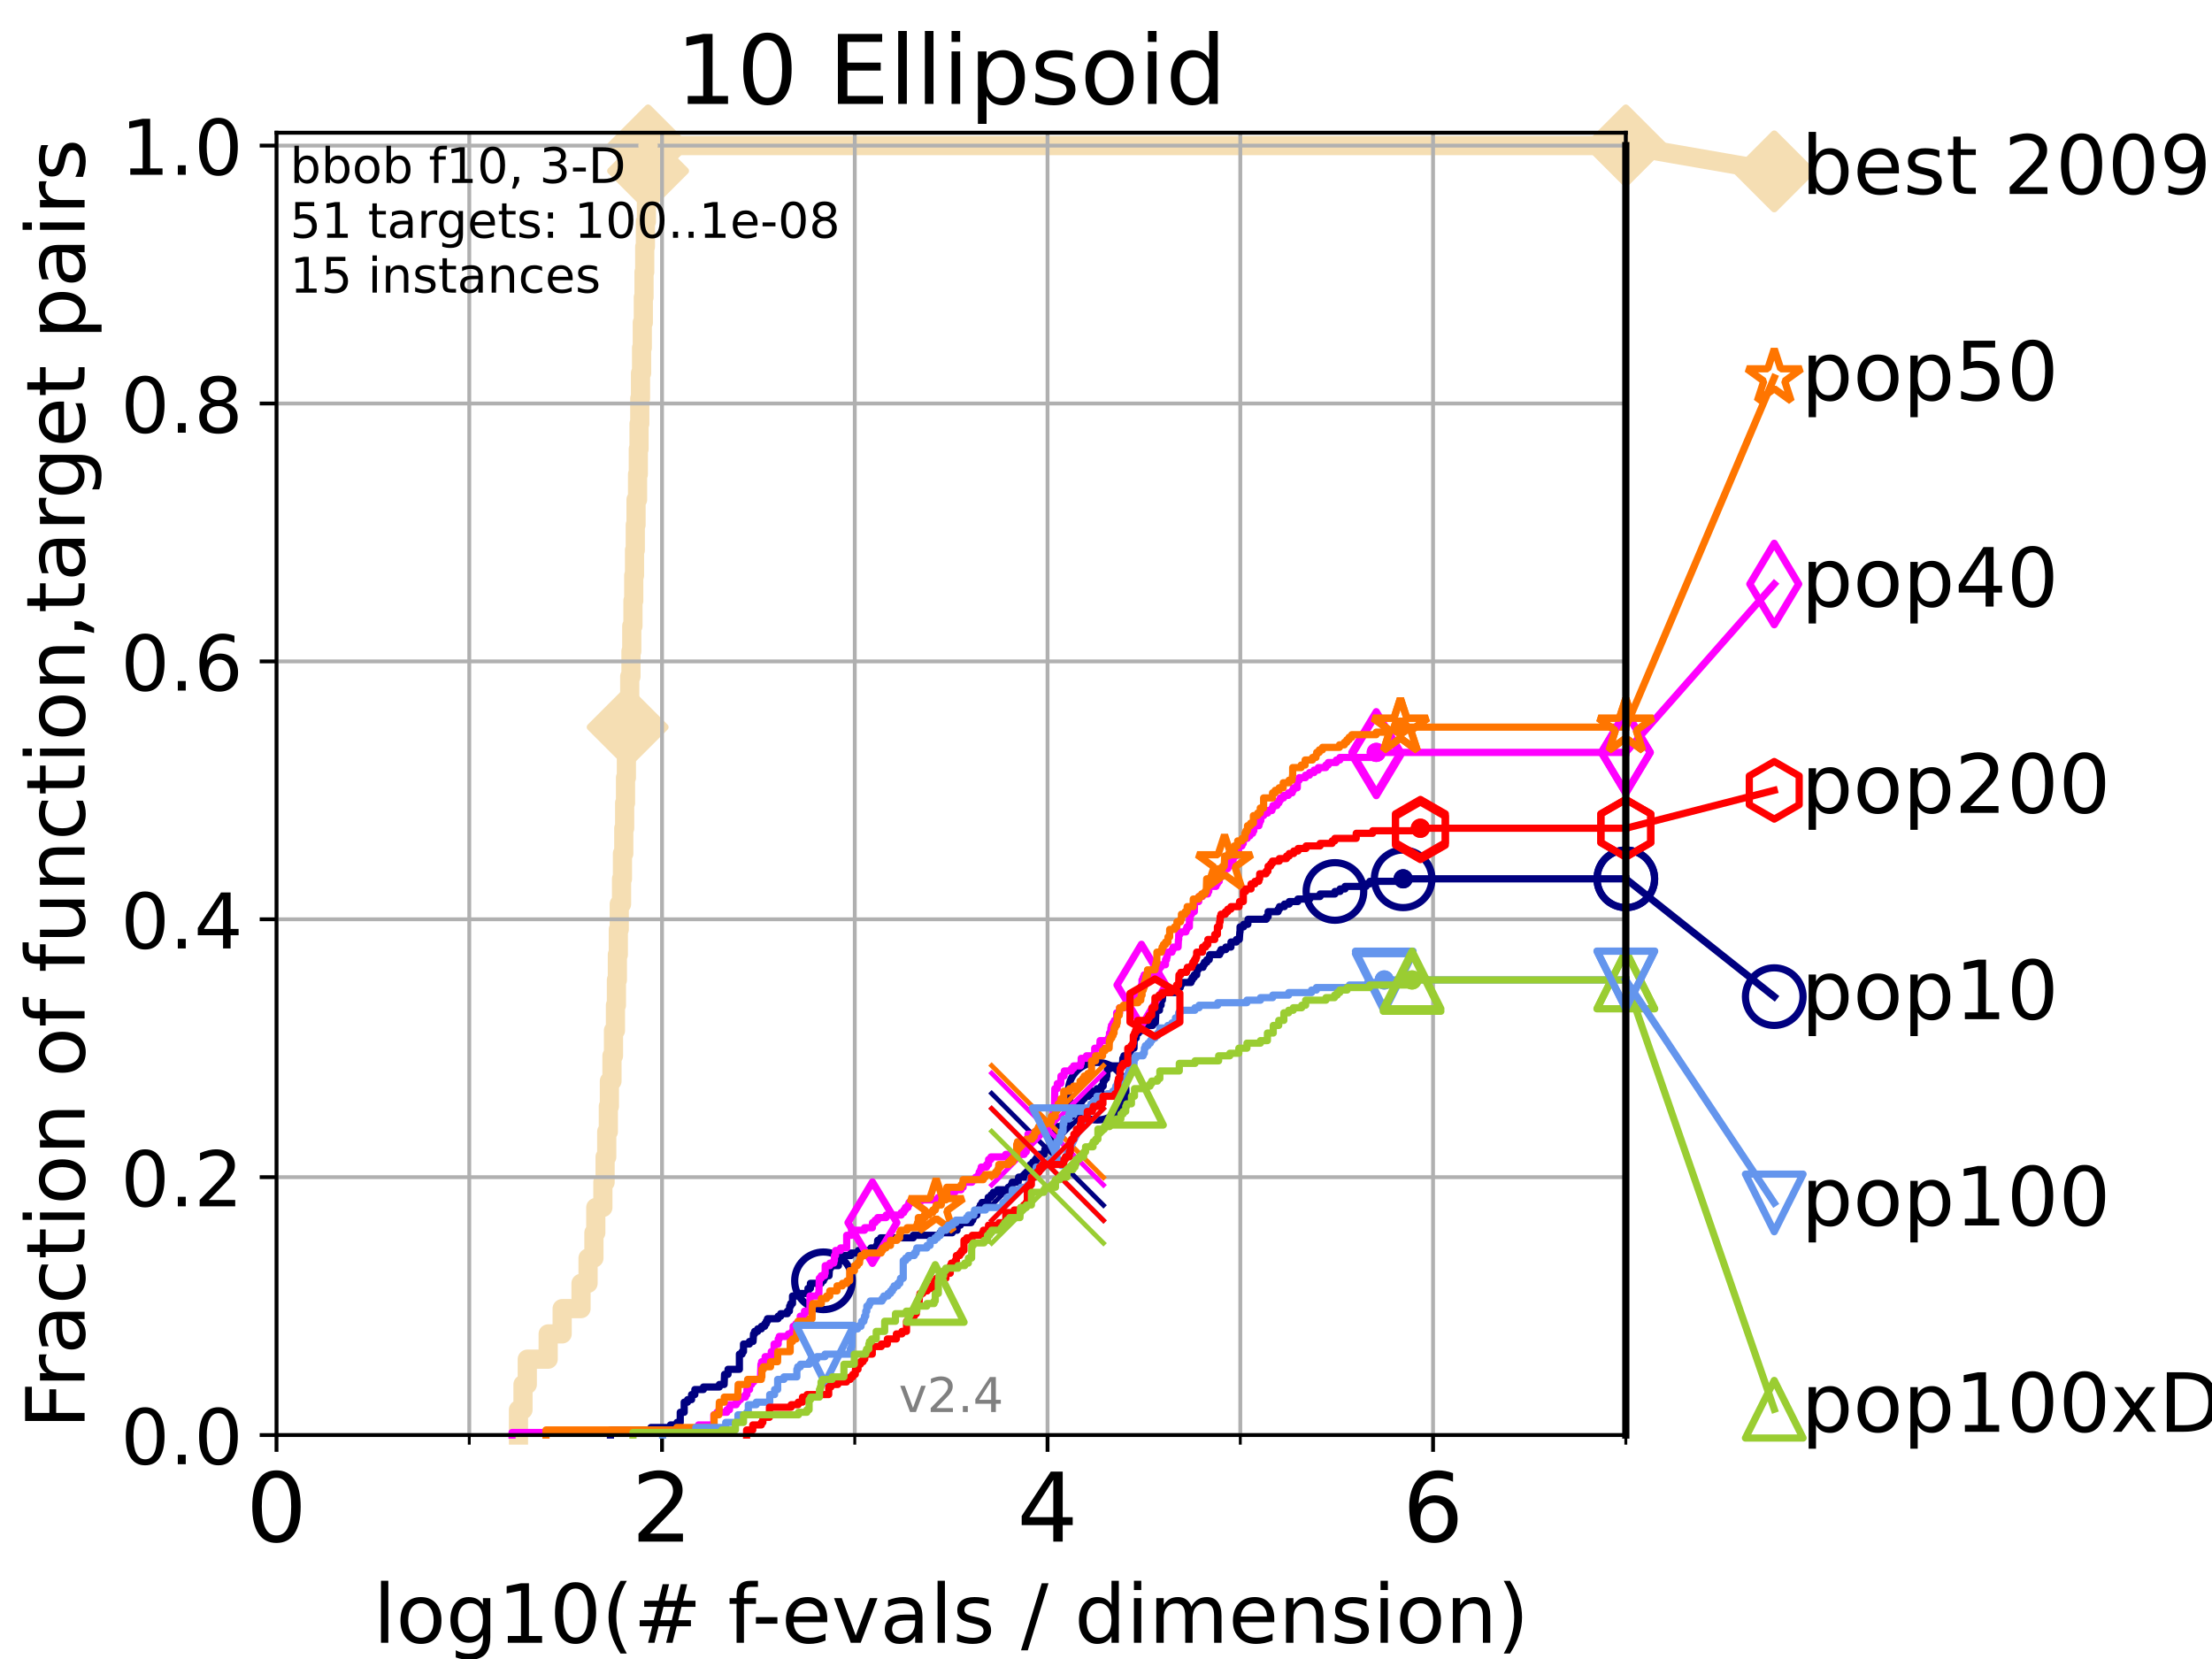 <?xml version="1.0" encoding="utf-8" standalone="no"?>
<!DOCTYPE svg PUBLIC "-//W3C//DTD SVG 1.1//EN"
  "http://www.w3.org/Graphics/SVG/1.1/DTD/svg11.dtd">
<!-- Created with matplotlib (https://matplotlib.org/) -->
<svg height="345.6pt" version="1.1" viewBox="0 0 460.8 345.6" width="460.8pt" xmlns="http://www.w3.org/2000/svg" xmlns:xlink="http://www.w3.org/1999/xlink">
 <defs>
  <style type="text/css">*{stroke-linecap:butt;stroke-linejoin:round;}</style>
 </defs>
 <g id="figure_1">
  <g id="patch_1">
   <path d="M 0 345.6 
L 460.8 345.6 
L 460.8 0 
L 0 0 
z
" style="fill:#ffffff;"/>
  </g>
  <g id="axes_1">
   <g id="patch_2">
    <path d="M 57.6 298.944 
L 338.688 298.944 
L 338.688 27.648 
L 57.6 27.648 
z
" style="fill:#ffffff;"/>
   </g>
   <g id="line2d_1">
    <path d="M 108.006 298.944 
L 108.006 293.677 
L 108.949 293.677 
L 108.949 288.41 
L 109.843 288.41 
L 109.843 283.143 
L 114.194 283.143 
L 114.194 277.877 
L 117.107 277.877 
L 117.107 272.61 
L 121.037 272.61 
L 121.037 267.343 
L 122.503 267.343 
L 122.503 262.076 
L 123.725 262.076 
L 123.725 256.809 
L 124.114 256.809 
L 124.114 251.542 
L 125.589 251.542 
L 125.589 246.275 
L 126.054 246.275 
L 126.054 241.009 
L 126.395 241.009 
L 126.395 235.742 
L 126.729 235.742 
L 126.729 230.475 
L 126.948 230.475 
L 126.948 225.208 
L 127.485 225.208 
L 127.485 219.941 
L 127.799 219.941 
L 127.799 214.674 
L 128.21 214.674 
L 128.21 209.407 
L 128.411 209.407 
L 128.411 204.141 
L 128.611 204.141 
L 128.611 198.874 
L 128.808 198.874 
L 128.808 193.607 
L 129.002 193.607 
L 129.002 188.34 
L 129.48 188.34 
L 129.48 183.073 
L 129.668 183.073 
L 129.668 177.806 
L 129.945 177.806 
L 129.945 172.539 
L 130.128 172.539 
L 130.128 167.272 
L 130.309 167.272 
L 130.309 162.006 
L 130.488 162.006 
L 130.488 156.739 
L 130.752 156.739 
L 130.752 151.472 
L 131.013 151.472 
L 131.013 146.205 
L 131.185 146.205 
L 131.185 140.938 
L 131.44 140.938 
L 131.44 135.671 
L 131.607 135.671 
L 131.607 130.404 
L 131.856 130.404 
L 131.856 125.138 
L 132.02 125.138 
L 132.02 119.871 
L 132.182 119.871 
L 132.182 114.604 
L 132.343 114.604 
L 132.343 109.337 
L 132.502 109.337 
L 132.502 104.07 
L 132.816 104.07 
L 132.816 98.803 
L 132.971 98.803 
L 132.971 93.536 
L 133.125 93.536 
L 133.125 88.27 
L 133.277 88.27 
L 133.277 83.003 
L 133.428 83.003 
L 133.428 77.736 
L 133.652 77.736 
L 133.652 72.469 
L 133.8 72.469 
L 133.8 67.202 
L 134.019 67.202 
L 134.019 61.935 
L 134.164 61.935 
L 134.164 56.668 
L 134.308 56.668 
L 134.308 51.402 
L 134.45 51.402 
L 134.45 46.135 
L 134.661 46.135 
L 134.661 40.868 
L 134.87 40.868 
L 134.87 35.601 
L 135.008 35.601 
L 135.008 30.334 
L 338.688 30.334 
" style="fill:none;stroke:#f5deb3;stroke-linecap:square;stroke-width:4;"/>
   </g>
   <g id="line2d_2">
    <defs>
     <path d="M -0 7.778 
L 7.778 0 
L 0 -7.778 
L -7.778 -0 
z
" id="m544d7c38f3" style="stroke:#f5deb3;stroke-linejoin:miter;stroke-width:1.5;"/>
    </defs>
    <g>
     <use style="fill:#f5deb3;stroke:#f5deb3;stroke-linejoin:miter;stroke-width:1.5;" x="130.752" xlink:href="#m544d7c38f3" y="151.472"/>
     <use style="fill:#f5deb3;stroke:#f5deb3;stroke-linejoin:miter;stroke-width:1.5;" x="135.008" xlink:href="#m544d7c38f3" y="35.601"/>
     <use style="fill:#f5deb3;stroke:#f5deb3;stroke-linejoin:miter;stroke-width:1.5;" x="135.008" xlink:href="#m544d7c38f3" y="30.334"/>
     <use style="fill:#f5deb3;stroke:#f5deb3;stroke-linejoin:miter;stroke-width:1.5;" x="135.008" xlink:href="#m544d7c38f3" y="30.334"/>
     <use style="fill:#f5deb3;stroke:#f5deb3;stroke-linejoin:miter;stroke-width:1.5;" x="338.688" xlink:href="#m544d7c38f3" y="30.334"/>
    </g>
   </g>
   <g id="line2d_3">
    <path style="fill:none;stroke:#f5deb3;stroke-linecap:square;stroke-width:4;"/>
    <g/>
   </g>
   <g id="line2d_4">
    <path d="M 338.688 30.334 
L 369.608 35.706 
" style="fill:none;stroke:#f5deb3;stroke-linecap:square;stroke-width:4;"/>
    <g>
     <use style="fill:#f5deb3;stroke:#f5deb3;stroke-linejoin:miter;stroke-width:1.5;" x="338.688" xlink:href="#m544d7c38f3" y="30.334"/>
     <use style="fill:#f5deb3;stroke:#f5deb3;stroke-linejoin:miter;stroke-width:1.5;" x="369.608" xlink:href="#m544d7c38f3" y="35.706"/>
    </g>
   </g>
   <g id="matplotlib.axis_1">
    <g id="xtick_1">
     <g id="line2d_5">
      <path clip-path="url(#p7ad4d3bdc1)" d="M 57.6 298.944 
L 57.6 27.648 
" style="fill:none;stroke:#b0b0b0;stroke-linecap:square;stroke-width:0.8;"/>
     </g>
     <g id="line2d_6">
      <defs>
       <path d="M 0 0 
L 0 3.5 
" id="m1bcbb12c19" style="stroke:#000000;stroke-width:0.8;"/>
      </defs>
      <g>
       <use style="stroke:#000000;stroke-width:0.8;" x="57.6" xlink:href="#m1bcbb12c19" y="298.944"/>
      </g>
     </g>
     <g id="text_1">
      <!-- 0 -->
      <g transform="translate(51.237 321.141)scale(0.2 -0.2)">
       <defs>
        <path d="M 31.781 66.406 
Q 24.172 66.406 20.328 58.906 
Q 16.5 51.422 16.5 36.375 
Q 16.5 21.391 20.328 13.891 
Q 24.172 6.391 31.781 6.391 
Q 39.453 6.391 43.281 13.891 
Q 47.125 21.391 47.125 36.375 
Q 47.125 51.422 43.281 58.906 
Q 39.453 66.406 31.781 66.406 
z
M 31.781 74.219 
Q 44.047 74.219 50.516 64.516 
Q 56.984 54.828 56.984 36.375 
Q 56.984 17.969 50.516 8.266 
Q 44.047 -1.422 31.781 -1.422 
Q 19.531 -1.422 13.062 8.266 
Q 6.594 17.969 6.594 36.375 
Q 6.594 54.828 13.062 64.516 
Q 19.531 74.219 31.781 74.219 
z
" id="DejaVuSans-48"/>
       </defs>
       <use xlink:href="#DejaVuSans-48"/>
      </g>
     </g>
    </g>
    <g id="xtick_2">
     <g id="line2d_7">
      <path clip-path="url(#p7ad4d3bdc1)" d="M 137.911 298.944 
L 137.911 27.648 
" style="fill:none;stroke:#b0b0b0;stroke-linecap:square;stroke-width:0.8;"/>
     </g>
     <g id="line2d_8">
      <g>
       <use style="stroke:#000000;stroke-width:0.8;" x="137.911" xlink:href="#m1bcbb12c19" y="298.944"/>
      </g>
     </g>
     <g id="text_2">
      <!-- 2 -->
      <g transform="translate(131.548 321.141)scale(0.2 -0.2)">
       <defs>
        <path d="M 19.188 8.297 
L 53.609 8.297 
L 53.609 0 
L 7.328 0 
L 7.328 8.297 
Q 12.938 14.109 22.625 23.891 
Q 32.328 33.688 34.812 36.531 
Q 39.547 41.844 41.422 45.531 
Q 43.312 49.219 43.312 52.781 
Q 43.312 58.594 39.234 62.25 
Q 35.156 65.922 28.609 65.922 
Q 23.969 65.922 18.812 64.312 
Q 13.672 62.703 7.812 59.422 
L 7.812 69.391 
Q 13.766 71.781 18.938 73 
Q 24.125 74.219 28.422 74.219 
Q 39.75 74.219 46.484 68.547 
Q 53.219 62.891 53.219 53.422 
Q 53.219 48.922 51.531 44.891 
Q 49.859 40.875 45.406 35.406 
Q 44.188 33.984 37.641 27.219 
Q 31.109 20.453 19.188 8.297 
z
" id="DejaVuSans-50"/>
       </defs>
       <use xlink:href="#DejaVuSans-50"/>
      </g>
     </g>
    </g>
    <g id="xtick_3">
     <g id="line2d_9">
      <path clip-path="url(#p7ad4d3bdc1)" d="M 218.222 298.944 
L 218.222 27.648 
" style="fill:none;stroke:#b0b0b0;stroke-linecap:square;stroke-width:0.8;"/>
     </g>
     <g id="line2d_10">
      <g>
       <use style="stroke:#000000;stroke-width:0.8;" x="218.222" xlink:href="#m1bcbb12c19" y="298.944"/>
      </g>
     </g>
     <g id="text_3">
      <!-- 4 -->
      <g transform="translate(211.859 321.141)scale(0.2 -0.2)">
       <defs>
        <path d="M 37.797 64.312 
L 12.891 25.391 
L 37.797 25.391 
z
M 35.203 72.906 
L 47.609 72.906 
L 47.609 25.391 
L 58.016 25.391 
L 58.016 17.188 
L 47.609 17.188 
L 47.609 0 
L 37.797 0 
L 37.797 17.188 
L 4.891 17.188 
L 4.891 26.703 
z
" id="DejaVuSans-52"/>
       </defs>
       <use xlink:href="#DejaVuSans-52"/>
      </g>
     </g>
    </g>
    <g id="xtick_4">
     <g id="line2d_11">
      <path clip-path="url(#p7ad4d3bdc1)" d="M 298.533 298.944 
L 298.533 27.648 
" style="fill:none;stroke:#b0b0b0;stroke-linecap:square;stroke-width:0.8;"/>
     </g>
     <g id="line2d_12">
      <g>
       <use style="stroke:#000000;stroke-width:0.8;" x="298.533" xlink:href="#m1bcbb12c19" y="298.944"/>
      </g>
     </g>
     <g id="text_4">
      <!-- 6 -->
      <g transform="translate(292.17 321.141)scale(0.2 -0.2)">
       <defs>
        <path d="M 33.016 40.375 
Q 26.375 40.375 22.484 35.828 
Q 18.609 31.297 18.609 23.391 
Q 18.609 15.531 22.484 10.953 
Q 26.375 6.391 33.016 6.391 
Q 39.656 6.391 43.531 10.953 
Q 47.406 15.531 47.406 23.391 
Q 47.406 31.297 43.531 35.828 
Q 39.656 40.375 33.016 40.375 
z
M 52.594 71.297 
L 52.594 62.312 
Q 48.875 64.062 45.094 64.984 
Q 41.312 65.922 37.594 65.922 
Q 27.828 65.922 22.672 59.328 
Q 17.531 52.734 16.797 39.406 
Q 19.672 43.656 24.016 45.922 
Q 28.375 48.188 33.594 48.188 
Q 44.578 48.188 50.953 41.516 
Q 57.328 34.859 57.328 23.391 
Q 57.328 12.156 50.688 5.359 
Q 44.047 -1.422 33.016 -1.422 
Q 20.359 -1.422 13.672 8.266 
Q 6.984 17.969 6.984 36.375 
Q 6.984 53.656 15.188 63.938 
Q 23.391 74.219 37.203 74.219 
Q 40.922 74.219 44.703 73.484 
Q 48.484 72.75 52.594 71.297 
z
" id="DejaVuSans-54"/>
       </defs>
       <use xlink:href="#DejaVuSans-54"/>
      </g>
     </g>
    </g>
    <g id="xtick_5">
     <g id="line2d_13">
      <path clip-path="url(#p7ad4d3bdc1)" d="M 97.755 298.944 
L 97.755 27.648 
" style="fill:none;stroke:#b0b0b0;stroke-linecap:square;stroke-width:0.8;"/>
     </g>
     <g id="line2d_14">
      <defs>
       <path d="M 0 0 
L 0 2 
" id="mb10244e552" style="stroke:#000000;stroke-width:0.6;"/>
      </defs>
      <g>
       <use style="stroke:#000000;stroke-width:0.6;" x="97.755" xlink:href="#mb10244e552" y="298.944"/>
      </g>
     </g>
    </g>
    <g id="xtick_6">
     <g id="line2d_15">
      <path clip-path="url(#p7ad4d3bdc1)" d="M 178.066 298.944 
L 178.066 27.648 
" style="fill:none;stroke:#b0b0b0;stroke-linecap:square;stroke-width:0.8;"/>
     </g>
     <g id="line2d_16">
      <g>
       <use style="stroke:#000000;stroke-width:0.6;" x="178.066" xlink:href="#mb10244e552" y="298.944"/>
      </g>
     </g>
    </g>
    <g id="xtick_7">
     <g id="line2d_17">
      <path clip-path="url(#p7ad4d3bdc1)" d="M 258.377 298.944 
L 258.377 27.648 
" style="fill:none;stroke:#b0b0b0;stroke-linecap:square;stroke-width:0.8;"/>
     </g>
     <g id="line2d_18">
      <g>
       <use style="stroke:#000000;stroke-width:0.6;" x="258.377" xlink:href="#mb10244e552" y="298.944"/>
      </g>
     </g>
    </g>
    <g id="xtick_8">
     <g id="line2d_19">
      <path clip-path="url(#p7ad4d3bdc1)" d="M 338.688 298.944 
L 338.688 27.648 
" style="fill:none;stroke:#b0b0b0;stroke-linecap:square;stroke-width:0.8;"/>
     </g>
     <g id="line2d_20">
      <g>
       <use style="stroke:#000000;stroke-width:0.6;" x="338.688" xlink:href="#mb10244e552" y="298.944"/>
      </g>
     </g>
    </g>
    <g id="text_5">
     <!-- log10(# f-evals / dimension) -->
     <g transform="translate(77.764 342.218)scale(0.17 -0.17)">
      <defs>
       <path d="M 9.422 75.984 
L 18.406 75.984 
L 18.406 0 
L 9.422 0 
z
" id="DejaVuSans-108"/>
       <path d="M 30.609 48.391 
Q 23.391 48.391 19.188 42.75 
Q 14.984 37.109 14.984 27.297 
Q 14.984 17.484 19.156 11.844 
Q 23.344 6.203 30.609 6.203 
Q 37.797 6.203 41.984 11.859 
Q 46.188 17.531 46.188 27.297 
Q 46.188 37.016 41.984 42.703 
Q 37.797 48.391 30.609 48.391 
z
M 30.609 56 
Q 42.328 56 49.016 48.375 
Q 55.719 40.766 55.719 27.297 
Q 55.719 13.875 49.016 6.219 
Q 42.328 -1.422 30.609 -1.422 
Q 18.844 -1.422 12.172 6.219 
Q 5.516 13.875 5.516 27.297 
Q 5.516 40.766 12.172 48.375 
Q 18.844 56 30.609 56 
z
" id="DejaVuSans-111"/>
       <path d="M 45.406 27.984 
Q 45.406 37.75 41.375 43.109 
Q 37.359 48.484 30.078 48.484 
Q 22.859 48.484 18.828 43.109 
Q 14.797 37.75 14.797 27.984 
Q 14.797 18.266 18.828 12.891 
Q 22.859 7.516 30.078 7.516 
Q 37.359 7.516 41.375 12.891 
Q 45.406 18.266 45.406 27.984 
z
M 54.391 6.781 
Q 54.391 -7.172 48.188 -13.984 
Q 42 -20.797 29.203 -20.797 
Q 24.469 -20.797 20.266 -20.094 
Q 16.062 -19.391 12.109 -17.922 
L 12.109 -9.188 
Q 16.062 -11.328 19.922 -12.344 
Q 23.781 -13.375 27.781 -13.375 
Q 36.625 -13.375 41.016 -8.766 
Q 45.406 -4.156 45.406 5.172 
L 45.406 9.625 
Q 42.625 4.781 38.281 2.391 
Q 33.938 0 27.875 0 
Q 17.828 0 11.672 7.656 
Q 5.516 15.328 5.516 27.984 
Q 5.516 40.672 11.672 48.328 
Q 17.828 56 27.875 56 
Q 33.938 56 38.281 53.609 
Q 42.625 51.219 45.406 46.391 
L 45.406 54.688 
L 54.391 54.688 
z
" id="DejaVuSans-103"/>
       <path d="M 12.406 8.297 
L 28.516 8.297 
L 28.516 63.922 
L 10.984 60.406 
L 10.984 69.391 
L 28.422 72.906 
L 38.281 72.906 
L 38.281 8.297 
L 54.391 8.297 
L 54.391 0 
L 12.406 0 
z
" id="DejaVuSans-49"/>
       <path d="M 31 75.875 
Q 24.469 64.656 21.281 53.656 
Q 18.109 42.672 18.109 31.391 
Q 18.109 20.125 21.312 9.062 
Q 24.516 -2 31 -13.188 
L 23.188 -13.188 
Q 15.875 -1.703 12.234 9.375 
Q 8.594 20.453 8.594 31.391 
Q 8.594 42.281 12.203 53.312 
Q 15.828 64.359 23.188 75.875 
z
" id="DejaVuSans-40"/>
       <path d="M 51.125 44 
L 36.922 44 
L 32.812 27.688 
L 47.125 27.688 
z
M 43.797 71.781 
L 38.719 51.516 
L 52.984 51.516 
L 58.109 71.781 
L 65.922 71.781 
L 60.891 51.516 
L 76.125 51.516 
L 76.125 44 
L 58.984 44 
L 54.984 27.688 
L 70.516 27.688 
L 70.516 20.219 
L 53.078 20.219 
L 48 0 
L 40.188 0 
L 45.219 20.219 
L 30.906 20.219 
L 25.875 0 
L 18.016 0 
L 23.094 20.219 
L 7.719 20.219 
L 7.719 27.688 
L 24.906 27.688 
L 29 44 
L 13.281 44 
L 13.281 51.516 
L 30.906 51.516 
L 35.891 71.781 
z
" id="DejaVuSans-35"/>
       <path id="DejaVuSans-32"/>
       <path d="M 37.109 75.984 
L 37.109 68.5 
L 28.516 68.5 
Q 23.688 68.5 21.797 66.547 
Q 19.922 64.594 19.922 59.516 
L 19.922 54.688 
L 34.719 54.688 
L 34.719 47.703 
L 19.922 47.703 
L 19.922 0 
L 10.891 0 
L 10.891 47.703 
L 2.297 47.703 
L 2.297 54.688 
L 10.891 54.688 
L 10.891 58.5 
Q 10.891 67.625 15.141 71.797 
Q 19.391 75.984 28.609 75.984 
z
" id="DejaVuSans-102"/>
       <path d="M 4.891 31.391 
L 31.203 31.391 
L 31.203 23.391 
L 4.891 23.391 
z
" id="DejaVuSans-45"/>
       <path d="M 56.203 29.594 
L 56.203 25.203 
L 14.891 25.203 
Q 15.484 15.922 20.484 11.062 
Q 25.484 6.203 34.422 6.203 
Q 39.594 6.203 44.453 7.469 
Q 49.312 8.734 54.109 11.281 
L 54.109 2.781 
Q 49.266 0.734 44.188 -0.344 
Q 39.109 -1.422 33.891 -1.422 
Q 20.797 -1.422 13.156 6.188 
Q 5.516 13.812 5.516 26.812 
Q 5.516 40.234 12.766 48.109 
Q 20.016 56 32.328 56 
Q 43.359 56 49.781 48.891 
Q 56.203 41.797 56.203 29.594 
z
M 47.219 32.234 
Q 47.125 39.594 43.094 43.984 
Q 39.062 48.391 32.422 48.391 
Q 24.906 48.391 20.391 44.141 
Q 15.875 39.891 15.188 32.172 
z
" id="DejaVuSans-101"/>
       <path d="M 2.984 54.688 
L 12.5 54.688 
L 29.594 8.797 
L 46.688 54.688 
L 56.203 54.688 
L 35.688 0 
L 23.484 0 
z
" id="DejaVuSans-118"/>
       <path d="M 34.281 27.484 
Q 23.391 27.484 19.188 25 
Q 14.984 22.516 14.984 16.5 
Q 14.984 11.719 18.141 8.906 
Q 21.297 6.109 26.703 6.109 
Q 34.188 6.109 38.703 11.406 
Q 43.219 16.703 43.219 25.484 
L 43.219 27.484 
z
M 52.203 31.203 
L 52.203 0 
L 43.219 0 
L 43.219 8.297 
Q 40.141 3.328 35.547 0.953 
Q 30.953 -1.422 24.312 -1.422 
Q 15.922 -1.422 10.953 3.297 
Q 6 8.016 6 15.922 
Q 6 25.141 12.172 29.828 
Q 18.359 34.516 30.609 34.516 
L 43.219 34.516 
L 43.219 35.406 
Q 43.219 41.609 39.141 45 
Q 35.062 48.391 27.688 48.391 
Q 23 48.391 18.547 47.266 
Q 14.109 46.141 10.016 43.891 
L 10.016 52.203 
Q 14.938 54.109 19.578 55.047 
Q 24.219 56 28.609 56 
Q 40.484 56 46.344 49.844 
Q 52.203 43.703 52.203 31.203 
z
" id="DejaVuSans-97"/>
       <path d="M 44.281 53.078 
L 44.281 44.578 
Q 40.484 46.531 36.375 47.5 
Q 32.281 48.484 27.875 48.484 
Q 21.188 48.484 17.844 46.438 
Q 14.5 44.391 14.5 40.281 
Q 14.5 37.156 16.891 35.375 
Q 19.281 33.594 26.516 31.984 
L 29.594 31.297 
Q 39.156 29.25 43.188 25.516 
Q 47.219 21.781 47.219 15.094 
Q 47.219 7.469 41.188 3.016 
Q 35.156 -1.422 24.609 -1.422 
Q 20.219 -1.422 15.453 -0.562 
Q 10.688 0.297 5.422 2 
L 5.422 11.281 
Q 10.406 8.688 15.234 7.391 
Q 20.062 6.109 24.812 6.109 
Q 31.156 6.109 34.562 8.281 
Q 37.984 10.453 37.984 14.406 
Q 37.984 18.062 35.516 20.016 
Q 33.062 21.969 24.703 23.781 
L 21.578 24.516 
Q 13.234 26.266 9.516 29.906 
Q 5.812 33.547 5.812 39.891 
Q 5.812 47.609 11.281 51.797 
Q 16.75 56 26.812 56 
Q 31.781 56 36.172 55.266 
Q 40.578 54.547 44.281 53.078 
z
" id="DejaVuSans-115"/>
       <path d="M 25.391 72.906 
L 33.688 72.906 
L 8.297 -9.281 
L 0 -9.281 
z
" id="DejaVuSans-47"/>
       <path d="M 45.406 46.391 
L 45.406 75.984 
L 54.391 75.984 
L 54.391 0 
L 45.406 0 
L 45.406 8.203 
Q 42.578 3.328 38.25 0.953 
Q 33.938 -1.422 27.875 -1.422 
Q 17.969 -1.422 11.734 6.484 
Q 5.516 14.406 5.516 27.297 
Q 5.516 40.188 11.734 48.094 
Q 17.969 56 27.875 56 
Q 33.938 56 38.25 53.625 
Q 42.578 51.266 45.406 46.391 
z
M 14.797 27.297 
Q 14.797 17.391 18.875 11.75 
Q 22.953 6.109 30.078 6.109 
Q 37.203 6.109 41.297 11.75 
Q 45.406 17.391 45.406 27.297 
Q 45.406 37.203 41.297 42.844 
Q 37.203 48.484 30.078 48.484 
Q 22.953 48.484 18.875 42.844 
Q 14.797 37.203 14.797 27.297 
z
" id="DejaVuSans-100"/>
       <path d="M 9.422 54.688 
L 18.406 54.688 
L 18.406 0 
L 9.422 0 
z
M 9.422 75.984 
L 18.406 75.984 
L 18.406 64.594 
L 9.422 64.594 
z
" id="DejaVuSans-105"/>
       <path d="M 52 44.188 
Q 55.375 50.25 60.062 53.125 
Q 64.75 56 71.094 56 
Q 79.641 56 84.281 50.016 
Q 88.922 44.047 88.922 33.016 
L 88.922 0 
L 79.891 0 
L 79.891 32.719 
Q 79.891 40.578 77.094 44.375 
Q 74.312 48.188 68.609 48.188 
Q 61.625 48.188 57.562 43.547 
Q 53.516 38.922 53.516 30.906 
L 53.516 0 
L 44.484 0 
L 44.484 32.719 
Q 44.484 40.625 41.703 44.406 
Q 38.922 48.188 33.109 48.188 
Q 26.219 48.188 22.156 43.531 
Q 18.109 38.875 18.109 30.906 
L 18.109 0 
L 9.078 0 
L 9.078 54.688 
L 18.109 54.688 
L 18.109 46.188 
Q 21.188 51.219 25.484 53.609 
Q 29.781 56 35.688 56 
Q 41.656 56 45.828 52.969 
Q 50 49.953 52 44.188 
z
" id="DejaVuSans-109"/>
       <path d="M 54.891 33.016 
L 54.891 0 
L 45.906 0 
L 45.906 32.719 
Q 45.906 40.484 42.875 44.328 
Q 39.844 48.188 33.797 48.188 
Q 26.516 48.188 22.312 43.547 
Q 18.109 38.922 18.109 30.906 
L 18.109 0 
L 9.078 0 
L 9.078 54.688 
L 18.109 54.688 
L 18.109 46.188 
Q 21.344 51.125 25.703 53.562 
Q 30.078 56 35.797 56 
Q 45.219 56 50.047 50.172 
Q 54.891 44.344 54.891 33.016 
z
" id="DejaVuSans-110"/>
       <path d="M 8.016 75.875 
L 15.828 75.875 
Q 23.141 64.359 26.781 53.312 
Q 30.422 42.281 30.422 31.391 
Q 30.422 20.453 26.781 9.375 
Q 23.141 -1.703 15.828 -13.188 
L 8.016 -13.188 
Q 14.5 -2 17.703 9.062 
Q 20.906 20.125 20.906 31.391 
Q 20.906 42.672 17.703 53.656 
Q 14.5 64.656 8.016 75.875 
z
" id="DejaVuSans-41"/>
      </defs>
      <use xlink:href="#DejaVuSans-108"/>
      <use x="27.783" xlink:href="#DejaVuSans-111"/>
      <use x="88.965" xlink:href="#DejaVuSans-103"/>
      <use x="152.441" xlink:href="#DejaVuSans-49"/>
      <use x="216.064" xlink:href="#DejaVuSans-48"/>
      <use x="279.688" xlink:href="#DejaVuSans-40"/>
      <use x="318.701" xlink:href="#DejaVuSans-35"/>
      <use x="402.49" xlink:href="#DejaVuSans-32"/>
      <use x="434.277" xlink:href="#DejaVuSans-102"/>
      <use x="463.982" xlink:href="#DejaVuSans-45"/>
      <use x="500.066" xlink:href="#DejaVuSans-101"/>
      <use x="561.59" xlink:href="#DejaVuSans-118"/>
      <use x="620.77" xlink:href="#DejaVuSans-97"/>
      <use x="682.049" xlink:href="#DejaVuSans-108"/>
      <use x="709.832" xlink:href="#DejaVuSans-115"/>
      <use x="761.932" xlink:href="#DejaVuSans-32"/>
      <use x="793.719" xlink:href="#DejaVuSans-47"/>
      <use x="827.41" xlink:href="#DejaVuSans-32"/>
      <use x="859.197" xlink:href="#DejaVuSans-100"/>
      <use x="922.674" xlink:href="#DejaVuSans-105"/>
      <use x="950.457" xlink:href="#DejaVuSans-109"/>
      <use x="1047.869" xlink:href="#DejaVuSans-101"/>
      <use x="1109.393" xlink:href="#DejaVuSans-110"/>
      <use x="1172.771" xlink:href="#DejaVuSans-115"/>
      <use x="1224.871" xlink:href="#DejaVuSans-105"/>
      <use x="1252.654" xlink:href="#DejaVuSans-111"/>
      <use x="1313.836" xlink:href="#DejaVuSans-110"/>
      <use x="1377.215" xlink:href="#DejaVuSans-41"/>
     </g>
    </g>
   </g>
   <g id="matplotlib.axis_2">
    <g id="ytick_1">
     <g id="line2d_21">
      <path clip-path="url(#p7ad4d3bdc1)" d="M 57.6 298.944 
L 338.688 298.944 
" style="fill:none;stroke:#b0b0b0;stroke-linecap:square;stroke-width:0.8;"/>
     </g>
     <g id="line2d_22">
      <defs>
       <path d="M 0 0 
L -3.5 0 
" id="mba9900f0d3" style="stroke:#000000;stroke-width:0.8;"/>
      </defs>
      <g>
       <use style="stroke:#000000;stroke-width:0.8;" x="57.6" xlink:href="#mba9900f0d3" y="298.944"/>
      </g>
     </g>
     <g id="text_6">
      <!-- 0.0 -->
      <g transform="translate(25.155 305.023)scale(0.16 -0.16)">
       <defs>
        <path d="M 10.688 12.406 
L 21 12.406 
L 21 0 
L 10.688 0 
z
" id="DejaVuSans-46"/>
       </defs>
       <use xlink:href="#DejaVuSans-48"/>
       <use x="63.623" xlink:href="#DejaVuSans-46"/>
       <use x="95.41" xlink:href="#DejaVuSans-48"/>
      </g>
     </g>
    </g>
    <g id="ytick_2">
     <g id="line2d_23">
      <path clip-path="url(#p7ad4d3bdc1)" d="M 57.6 245.222 
L 338.688 245.222 
" style="fill:none;stroke:#b0b0b0;stroke-linecap:square;stroke-width:0.8;"/>
     </g>
     <g id="line2d_24">
      <g>
       <use style="stroke:#000000;stroke-width:0.8;" x="57.6" xlink:href="#mba9900f0d3" y="245.222"/>
      </g>
     </g>
     <g id="text_7">
      <!-- 0.2 -->
      <g transform="translate(25.155 251.301)scale(0.16 -0.16)">
       <use xlink:href="#DejaVuSans-48"/>
       <use x="63.623" xlink:href="#DejaVuSans-46"/>
       <use x="95.41" xlink:href="#DejaVuSans-50"/>
      </g>
     </g>
    </g>
    <g id="ytick_3">
     <g id="line2d_25">
      <path clip-path="url(#p7ad4d3bdc1)" d="M 57.6 191.5 
L 338.688 191.5 
" style="fill:none;stroke:#b0b0b0;stroke-linecap:square;stroke-width:0.8;"/>
     </g>
     <g id="line2d_26">
      <g>
       <use style="stroke:#000000;stroke-width:0.8;" x="57.6" xlink:href="#mba9900f0d3" y="191.5"/>
      </g>
     </g>
     <g id="text_8">
      <!-- 0.4 -->
      <g transform="translate(25.155 197.579)scale(0.16 -0.16)">
       <use xlink:href="#DejaVuSans-48"/>
       <use x="63.623" xlink:href="#DejaVuSans-46"/>
       <use x="95.41" xlink:href="#DejaVuSans-52"/>
      </g>
     </g>
    </g>
    <g id="ytick_4">
     <g id="line2d_27">
      <path clip-path="url(#p7ad4d3bdc1)" d="M 57.6 137.778 
L 338.688 137.778 
" style="fill:none;stroke:#b0b0b0;stroke-linecap:square;stroke-width:0.8;"/>
     </g>
     <g id="line2d_28">
      <g>
       <use style="stroke:#000000;stroke-width:0.8;" x="57.6" xlink:href="#mba9900f0d3" y="137.778"/>
      </g>
     </g>
     <g id="text_9">
      <!-- 0.6 -->
      <g transform="translate(25.155 143.857)scale(0.16 -0.16)">
       <use xlink:href="#DejaVuSans-48"/>
       <use x="63.623" xlink:href="#DejaVuSans-46"/>
       <use x="95.41" xlink:href="#DejaVuSans-54"/>
      </g>
     </g>
    </g>
    <g id="ytick_5">
     <g id="line2d_29">
      <path clip-path="url(#p7ad4d3bdc1)" d="M 57.6 84.056 
L 338.688 84.056 
" style="fill:none;stroke:#b0b0b0;stroke-linecap:square;stroke-width:0.8;"/>
     </g>
     <g id="line2d_30">
      <g>
       <use style="stroke:#000000;stroke-width:0.8;" x="57.6" xlink:href="#mba9900f0d3" y="84.056"/>
      </g>
     </g>
     <g id="text_10">
      <!-- 0.8 -->
      <g transform="translate(25.155 90.135)scale(0.16 -0.16)">
       <defs>
        <path d="M 31.781 34.625 
Q 24.75 34.625 20.719 30.859 
Q 16.703 27.094 16.703 20.516 
Q 16.703 13.922 20.719 10.156 
Q 24.75 6.391 31.781 6.391 
Q 38.812 6.391 42.859 10.172 
Q 46.922 13.969 46.922 20.516 
Q 46.922 27.094 42.891 30.859 
Q 38.875 34.625 31.781 34.625 
z
M 21.922 38.812 
Q 15.578 40.375 12.031 44.719 
Q 8.5 49.078 8.5 55.328 
Q 8.5 64.062 14.719 69.141 
Q 20.953 74.219 31.781 74.219 
Q 42.672 74.219 48.875 69.141 
Q 55.078 64.062 55.078 55.328 
Q 55.078 49.078 51.531 44.719 
Q 48 40.375 41.703 38.812 
Q 48.828 37.156 52.797 32.312 
Q 56.781 27.484 56.781 20.516 
Q 56.781 9.906 50.312 4.234 
Q 43.844 -1.422 31.781 -1.422 
Q 19.734 -1.422 13.25 4.234 
Q 6.781 9.906 6.781 20.516 
Q 6.781 27.484 10.781 32.312 
Q 14.797 37.156 21.922 38.812 
z
M 18.312 54.391 
Q 18.312 48.734 21.844 45.562 
Q 25.391 42.391 31.781 42.391 
Q 38.141 42.391 41.719 45.562 
Q 45.312 48.734 45.312 54.391 
Q 45.312 60.062 41.719 63.234 
Q 38.141 66.406 31.781 66.406 
Q 25.391 66.406 21.844 63.234 
Q 18.312 60.062 18.312 54.391 
z
" id="DejaVuSans-56"/>
       </defs>
       <use xlink:href="#DejaVuSans-48"/>
       <use x="63.623" xlink:href="#DejaVuSans-46"/>
       <use x="95.41" xlink:href="#DejaVuSans-56"/>
      </g>
     </g>
    </g>
    <g id="ytick_6">
     <g id="line2d_31">
      <path clip-path="url(#p7ad4d3bdc1)" d="M 57.6 30.334 
L 338.688 30.334 
" style="fill:none;stroke:#b0b0b0;stroke-linecap:square;stroke-width:0.8;"/>
     </g>
     <g id="line2d_32">
      <g>
       <use style="stroke:#000000;stroke-width:0.8;" x="57.6" xlink:href="#mba9900f0d3" y="30.334"/>
      </g>
     </g>
     <g id="text_11">
      <!-- 1.0 -->
      <g transform="translate(25.155 36.413)scale(0.16 -0.16)">
       <use xlink:href="#DejaVuSans-49"/>
       <use x="63.623" xlink:href="#DejaVuSans-46"/>
       <use x="95.41" xlink:href="#DejaVuSans-48"/>
      </g>
     </g>
    </g>
    <g id="text_12">
     <!-- Fraction of function,target pairs -->
     <g transform="translate(17.62 297.681)rotate(-90)scale(0.17 -0.17)">
      <defs>
       <path d="M 9.812 72.906 
L 51.703 72.906 
L 51.703 64.594 
L 19.672 64.594 
L 19.672 43.109 
L 48.578 43.109 
L 48.578 34.812 
L 19.672 34.812 
L 19.672 0 
L 9.812 0 
z
" id="DejaVuSans-70"/>
       <path d="M 41.109 46.297 
Q 39.594 47.172 37.812 47.578 
Q 36.031 48 33.891 48 
Q 26.266 48 22.188 43.047 
Q 18.109 38.094 18.109 28.812 
L 18.109 0 
L 9.078 0 
L 9.078 54.688 
L 18.109 54.688 
L 18.109 46.188 
Q 20.953 51.172 25.484 53.578 
Q 30.031 56 36.531 56 
Q 37.453 56 38.578 55.875 
Q 39.703 55.766 41.062 55.516 
z
" id="DejaVuSans-114"/>
       <path d="M 48.781 52.594 
L 48.781 44.188 
Q 44.969 46.297 41.141 47.344 
Q 37.312 48.391 33.406 48.391 
Q 24.656 48.391 19.812 42.844 
Q 14.984 37.312 14.984 27.297 
Q 14.984 17.281 19.812 11.734 
Q 24.656 6.203 33.406 6.203 
Q 37.312 6.203 41.141 7.25 
Q 44.969 8.297 48.781 10.406 
L 48.781 2.094 
Q 45.016 0.344 40.984 -0.531 
Q 36.969 -1.422 32.422 -1.422 
Q 20.062 -1.422 12.781 6.344 
Q 5.516 14.109 5.516 27.297 
Q 5.516 40.672 12.859 48.328 
Q 20.219 56 33.016 56 
Q 37.156 56 41.109 55.141 
Q 45.062 54.297 48.781 52.594 
z
" id="DejaVuSans-99"/>
       <path d="M 18.312 70.219 
L 18.312 54.688 
L 36.812 54.688 
L 36.812 47.703 
L 18.312 47.703 
L 18.312 18.016 
Q 18.312 11.328 20.141 9.422 
Q 21.969 7.516 27.594 7.516 
L 36.812 7.516 
L 36.812 0 
L 27.594 0 
Q 17.188 0 13.234 3.875 
Q 9.281 7.766 9.281 18.016 
L 9.281 47.703 
L 2.688 47.703 
L 2.688 54.688 
L 9.281 54.688 
L 9.281 70.219 
z
" id="DejaVuSans-116"/>
       <path d="M 8.5 21.578 
L 8.5 54.688 
L 17.484 54.688 
L 17.484 21.922 
Q 17.484 14.156 20.5 10.266 
Q 23.531 6.391 29.594 6.391 
Q 36.859 6.391 41.078 11.031 
Q 45.312 15.672 45.312 23.688 
L 45.312 54.688 
L 54.297 54.688 
L 54.297 0 
L 45.312 0 
L 45.312 8.406 
Q 42.047 3.422 37.719 1 
Q 33.406 -1.422 27.688 -1.422 
Q 18.266 -1.422 13.375 4.438 
Q 8.5 10.297 8.5 21.578 
z
M 31.109 56 
z
" id="DejaVuSans-117"/>
       <path d="M 11.719 12.406 
L 22.016 12.406 
L 22.016 4 
L 14.016 -11.625 
L 7.719 -11.625 
L 11.719 4 
z
" id="DejaVuSans-44"/>
       <path d="M 18.109 8.203 
L 18.109 -20.797 
L 9.078 -20.797 
L 9.078 54.688 
L 18.109 54.688 
L 18.109 46.391 
Q 20.953 51.266 25.266 53.625 
Q 29.594 56 35.594 56 
Q 45.562 56 51.781 48.094 
Q 58.016 40.188 58.016 27.297 
Q 58.016 14.406 51.781 6.484 
Q 45.562 -1.422 35.594 -1.422 
Q 29.594 -1.422 25.266 0.953 
Q 20.953 3.328 18.109 8.203 
z
M 48.688 27.297 
Q 48.688 37.203 44.609 42.844 
Q 40.531 48.484 33.406 48.484 
Q 26.266 48.484 22.188 42.844 
Q 18.109 37.203 18.109 27.297 
Q 18.109 17.391 22.188 11.75 
Q 26.266 6.109 33.406 6.109 
Q 40.531 6.109 44.609 11.75 
Q 48.688 17.391 48.688 27.297 
z
" id="DejaVuSans-112"/>
      </defs>
      <use xlink:href="#DejaVuSans-70"/>
      <use x="50.27" xlink:href="#DejaVuSans-114"/>
      <use x="91.383" xlink:href="#DejaVuSans-97"/>
      <use x="152.662" xlink:href="#DejaVuSans-99"/>
      <use x="207.643" xlink:href="#DejaVuSans-116"/>
      <use x="246.852" xlink:href="#DejaVuSans-105"/>
      <use x="274.635" xlink:href="#DejaVuSans-111"/>
      <use x="335.816" xlink:href="#DejaVuSans-110"/>
      <use x="399.195" xlink:href="#DejaVuSans-32"/>
      <use x="430.982" xlink:href="#DejaVuSans-111"/>
      <use x="492.164" xlink:href="#DejaVuSans-102"/>
      <use x="527.369" xlink:href="#DejaVuSans-32"/>
      <use x="559.156" xlink:href="#DejaVuSans-102"/>
      <use x="594.361" xlink:href="#DejaVuSans-117"/>
      <use x="657.74" xlink:href="#DejaVuSans-110"/>
      <use x="721.119" xlink:href="#DejaVuSans-99"/>
      <use x="776.1" xlink:href="#DejaVuSans-116"/>
      <use x="815.309" xlink:href="#DejaVuSans-105"/>
      <use x="843.092" xlink:href="#DejaVuSans-111"/>
      <use x="904.273" xlink:href="#DejaVuSans-110"/>
      <use x="967.652" xlink:href="#DejaVuSans-44"/>
      <use x="999.439" xlink:href="#DejaVuSans-116"/>
      <use x="1038.648" xlink:href="#DejaVuSans-97"/>
      <use x="1099.928" xlink:href="#DejaVuSans-114"/>
      <use x="1139.291" xlink:href="#DejaVuSans-103"/>
      <use x="1202.768" xlink:href="#DejaVuSans-101"/>
      <use x="1264.291" xlink:href="#DejaVuSans-116"/>
      <use x="1303.5" xlink:href="#DejaVuSans-32"/>
      <use x="1335.287" xlink:href="#DejaVuSans-112"/>
      <use x="1398.764" xlink:href="#DejaVuSans-97"/>
      <use x="1460.043" xlink:href="#DejaVuSans-105"/>
      <use x="1487.826" xlink:href="#DejaVuSans-114"/>
      <use x="1528.939" xlink:href="#DejaVuSans-115"/>
     </g>
    </g>
   </g>
   <g id="line2d_33">
    <defs>
     <path d="M 0 1.5 
C 0.398 1.5 0.779 1.342 1.061 1.061 
C 1.342 0.779 1.5 0.398 1.5 0 
C 1.5 -0.398 1.342 -0.779 1.061 -1.061 
C 0.779 -1.342 0.398 -1.5 0 -1.5 
C -0.398 -1.5 -0.779 -1.342 -1.061 -1.061 
C -1.342 -0.779 -1.5 -0.398 -1.5 0 
C -1.5 0.398 -1.342 0.779 -1.061 1.061 
C -0.779 1.342 -0.398 1.5 0 1.5 
z
" id="m84ca92bea1" style="stroke:#f5deb3;"/>
    </defs>
    <g>
     <use style="fill:#f5deb3;stroke:#f5deb3;" x="135.008" xlink:href="#m84ca92bea1" y="30.334"/>
     <use style="fill:#f5deb3;stroke:#f5deb3;" x="135.008" xlink:href="#m84ca92bea1" y="30.334"/>
    </g>
   </g>
   <g id="line2d_34">
    <defs>
     <path d="M 0 1.5 
C 0.398 1.5 0.779 1.342 1.061 1.061 
C 1.342 0.779 1.5 0.398 1.5 0 
C 1.5 -0.398 1.342 -0.779 1.061 -1.061 
C 0.779 -1.342 0.398 -1.5 0 -1.5 
C -0.398 -1.5 -0.779 -1.342 -1.061 -1.061 
C -1.342 -0.779 -1.5 -0.398 -1.5 0 
C -1.5 0.398 -1.342 0.779 -1.061 1.061 
C -0.779 1.342 -0.398 1.5 0 1.5 
z
" id="mfa899105b4" style="stroke:#000080;"/>
    </defs>
    <g>
     <use style="fill:#000080;stroke:#000080;" x="292.305" xlink:href="#mfa899105b4" y="183.073"/>
     <use style="fill:#000080;stroke:#000080;" x="292.305" xlink:href="#mfa899105b4" y="183.073"/>
    </g>
   </g>
   <g id="line2d_35">
    <path d="M 127.165 298.944 
L 127.165 297.891 
L 135.615 297.891 
L 135.615 297.364 
L 139.678 297.364 
L 139.678 296.837 
L 141.042 296.837 
L 141.042 296.311 
L 141.709 296.311 
L 141.709 294.204 
L 142.531 294.204 
L 142.531 292.097 
L 143.23 292.097 
L 143.23 291.57 
L 144.067 291.57 
L 144.067 290.517 
L 144.748 290.517 
L 144.748 289.464 
L 146.538 289.464 
L 146.538 288.937 
L 149.853 288.937 
L 149.853 288.41 
L 150.85 288.41 
L 150.933 286.304 
L 151.661 286.304 
L 151.661 285.25 
L 154.029 285.25 
L 154.029 282.09 
L 154.597 282.09 
L 154.597 281.563 
L 154.885 281.563 
L 154.885 279.983 
L 156.114 279.983 
L 156.114 279.457 
L 156.875 279.457 
L 156.973 277.877 
L 157.205 277.877 
L 157.205 277.35 
L 157.847 277.35 
L 157.847 276.823 
L 158.626 276.823 
L 158.626 276.296 
L 159.304 276.296 
L 159.304 275.77 
L 159.625 275.77 
L 159.625 275.243 
L 159.874 275.243 
L 159.874 274.716 
L 162.087 274.716 
L 162.087 274.19 
L 162.631 274.19 
L 162.631 273.663 
L 164.024 273.663 
L 164.024 273.136 
L 164.448 273.136 
L 164.499 272.083 
L 164.713 272.083 
L 164.713 271.556 
L 165.096 271.556 
L 165.096 269.976 
L 165.978 269.976 
L 165.978 269.45 
L 168.314 269.45 
L 168.314 268.396 
L 168.825 268.396 
L 168.825 267.343 
L 171.065 267.343 
L 171.065 266.816 
L 171.545 266.816 
L 171.545 266.289 
L 171.83 266.289 
L 171.83 265.763 
L 172.705 265.763 
L 172.8 264.183 
L 173.042 264.183 
L 173.042 263.656 
L 174.662 263.656 
L 174.662 262.603 
L 175.557 262.603 
L 175.557 262.076 
L 175.684 262.076 
L 175.684 261.549 
L 177.269 261.549 
L 177.269 261.023 
L 178.806 261.023 
L 178.806 260.496 
L 181.443 260.496 
L 181.443 259.969 
L 182.597 259.969 
L 182.597 259.443 
L 182.775 259.443 
L 182.837 258.389 
L 183.45 258.389 
L 183.45 257.862 
L 190.244 257.862 
L 190.244 257.336 
L 195.822 257.336 
L 195.822 256.809 
L 198.364 256.809 
L 198.364 256.282 
L 199.379 256.282 
L 199.413 255.229 
L 200.066 255.229 
L 200.066 254.702 
L 202.29 254.702 
L 202.29 254.176 
L 202.642 254.176 
L 202.642 253.649 
L 202.852 253.649 
L 202.852 253.122 
L 203.489 253.122 
L 203.495 252.069 
L 204.002 252.069 
L 204.002 251.542 
L 204.224 251.542 
L 204.224 251.016 
L 204.577 251.016 
L 204.577 250.489 
L 205.743 250.489 
L 205.743 249.962 
L 205.863 249.962 
L 205.863 249.436 
L 206.468 249.436 
L 206.468 248.909 
L 206.925 248.909 
L 206.925 248.382 
L 207.82 248.382 
L 207.82 247.855 
L 210.048 247.855 
L 210.048 247.329 
L 210.641 247.329 
L 210.641 246.802 
L 210.86 246.802 
L 210.86 246.275 
L 212.102 246.275 
L 212.192 245.222 
L 213.612 245.222 
L 213.612 244.695 
L 214.529 244.695 
L 214.615 243.115 
L 214.649 243.115 
L 214.649 242.589 
L 215.156 242.589 
L 215.156 242.062 
L 215.678 242.062 
L 215.678 241.535 
L 216.043 241.535 
L 216.043 241.009 
L 216.389 241.009 
L 216.389 240.482 
L 217.499 240.482 
L 217.499 239.955 
L 217.659 239.955 
L 217.659 239.428 
L 218.732 239.428 
L 218.76 237.848 
L 219.032 237.848 
L 219.032 237.322 
L 219.352 237.322 
L 219.401 235.742 
L 219.813 235.742 
L 219.813 234.688 
L 221.416 234.688 
L 221.416 234.162 
L 222.57 234.162 
L 222.641 232.582 
L 223.318 232.582 
L 223.327 231.528 
L 223.495 231.528 
L 223.495 231.001 
L 224.205 231.001 
L 224.266 229.948 
L 224.789 229.948 
L 224.789 229.421 
L 225.405 229.421 
L 225.405 228.895 
L 225.873 228.895 
L 225.873 228.368 
L 226.822 228.368 
L 226.822 227.841 
L 227.554 227.841 
L 227.554 227.315 
L 228.561 227.315 
L 228.561 226.788 
L 229.418 226.788 
L 229.418 226.261 
L 229.82 226.261 
L 229.82 225.208 
L 230.052 225.208 
L 230.052 224.681 
L 230.459 224.681 
L 230.459 224.155 
L 230.581 224.155 
L 230.61 223.101 
L 230.719 223.101 
L 230.719 222.575 
L 231.337 222.575 
L 231.337 222.048 
L 233.836 222.048 
L 233.901 220.468 
L 234.124 220.468 
L 234.124 219.941 
L 235.058 219.941 
L 235.058 219.414 
L 235.201 219.414 
L 235.201 218.888 
L 235.593 218.888 
L 235.593 218.361 
L 236.235 218.361 
L 236.269 216.254 
L 236.684 216.254 
L 236.779 215.201 
L 237.195 215.201 
L 237.195 214.674 
L 237.99 214.674 
L 237.99 214.148 
L 238.454 214.148 
L 238.454 213.621 
L 240.117 213.621 
L 240.117 213.094 
L 240.685 213.094 
L 240.789 210.987 
L 240.828 210.987 
L 240.828 210.461 
L 241.545 210.461 
L 241.571 209.407 
L 241.878 209.407 
L 241.878 208.354 
L 242.139 208.354 
L 242.22 207.301 
L 242.259 207.301 
L 242.259 206.774 
L 245.225 206.774 
L 245.225 206.247 
L 245.459 206.247 
L 245.459 205.721 
L 245.875 205.721 
L 245.875 205.194 
L 246.095 205.194 
L 246.095 204.667 
L 248.112 204.667 
L 248.112 204.141 
L 248.382 204.141 
L 248.382 203.614 
L 248.78 203.614 
L 248.78 203.087 
L 249.296 203.087 
L 249.35 202.034 
L 249.597 202.034 
L 249.597 201.507 
L 250.619 201.507 
L 250.619 200.98 
L 250.891 200.98 
L 250.891 200.454 
L 251.404 200.454 
L 251.404 199.927 
L 251.902 199.927 
L 252.009 198.874 
L 254.065 198.874 
L 254.065 198.347 
L 254.357 198.347 
L 254.357 197.82 
L 255.356 197.82 
L 255.356 197.294 
L 256.432 197.294 
L 256.432 196.24 
L 257.556 196.24 
L 257.556 195.714 
L 258.171 195.714 
L 258.28 194.133 
L 258.322 194.133 
L 258.322 193.08 
L 259.077 193.08 
L 259.077 192.553 
L 259.951 192.553 
L 259.989 191.5 
L 263.8 191.5 
L 263.8 190.973 
L 264.171 190.973 
L 264.176 189.92 
L 266.252 189.92 
L 266.252 189.393 
L 266.539 189.393 
L 266.539 188.867 
L 267.574 188.867 
L 267.574 188.34 
L 268.57 188.34 
L 268.57 187.813 
L 270.362 187.813 
L 270.362 187.287 
L 272.86 187.287 
L 272.86 186.76 
L 275.001 186.76 
L 275.001 186.233 
L 278.09 186.233 
L 278.09 185.706 
L 279.167 185.706 
L 279.167 185.18 
L 280.195 185.18 
L 280.195 184.653 
L 284.584 184.653 
L 284.584 184.126 
L 285.354 184.126 
L 285.354 183.6 
L 292.305 183.6 
L 292.305 183.073 
L 338.688 183.073 
L 338.688 183.073 
" style="fill:none;stroke:#000080;stroke-linecap:square;stroke-width:1.5;"/>
   </g>
   <g id="line2d_36">
    <defs>
     <path d="M 0 6 
C 1.591 6 3.117 5.368 4.243 4.243 
C 5.368 3.117 6 1.591 6 0 
C 6 -1.591 5.368 -3.117 4.243 -4.243 
C 3.117 -5.368 1.591 -6 0 -6 
C -1.591 -6 -3.117 -5.368 -4.243 -4.243 
C -5.368 -3.117 -6 -1.591 -6 0 
C -6 1.591 -5.368 3.117 -4.243 4.243 
C -3.117 5.368 -1.591 6 0 6 
z
" id="m52b8ecc68f" style="stroke:#000080;stroke-width:1.5;"/>
    </defs>
    <g>
     <use style="fill-opacity:0;stroke:#000080;stroke-width:1.5;" x="171.545" xlink:href="#m52b8ecc68f" y="266.816"/>
     <use style="fill-opacity:0;stroke:#000080;stroke-width:1.5;" x="228.561" xlink:href="#m52b8ecc68f" y="227.315"/>
     <use style="fill-opacity:0;stroke:#000080;stroke-width:1.5;" x="278.09" xlink:href="#m52b8ecc68f" y="185.706"/>
     <use style="fill-opacity:0;stroke:#000080;stroke-width:1.5;" x="292.305" xlink:href="#m52b8ecc68f" y="183.073"/>
     <use style="fill-opacity:0;stroke:#000080;stroke-width:1.5;" x="338.688" xlink:href="#m52b8ecc68f" y="183.073"/>
    </g>
   </g>
   <g id="line2d_37">
    <path style="fill:none;stroke:#000080;stroke-linecap:square;stroke-width:1.5;"/>
    <g/>
   </g>
   <g id="line2d_38">
    <path clip-path="url(#p7ad4d3bdc1)" d="M 218.222 239.428 
" style="fill:none;stroke:#000080;stroke-linecap:square;stroke-width:1.5;"/>
    <defs>
     <path d="M -12 12 
L 12 -12 
M -12 -12 
L 12 12 
" id="m4597b1bb09" style="stroke:#000080;"/>
    </defs>
    <g clip-path="url(#p7ad4d3bdc1)">
     <use style="fill:#000080;stroke:#000080;" x="218.222" xlink:href="#m4597b1bb09" y="239.428"/>
    </g>
   </g>
   <g id="line2d_39">
    <defs>
     <path d="M 0 1.5 
C 0.398 1.5 0.779 1.342 1.061 1.061 
C 1.342 0.779 1.5 0.398 1.5 0 
C 1.5 -0.398 1.342 -0.779 1.061 -1.061 
C 0.779 -1.342 0.398 -1.5 0 -1.5 
C -0.398 -1.5 -0.779 -1.342 -1.061 -1.061 
C -1.342 -0.779 -1.5 -0.398 -1.5 0 
C -1.5 0.398 -1.342 0.779 -1.061 1.061 
C -0.779 1.342 -0.398 1.5 0 1.5 
z
" id="mec7ab35f6d" style="stroke:#ff00ff;"/>
    </defs>
    <g>
     <use style="fill:#ff00ff;stroke:#ff00ff;" x="286.706" xlink:href="#mec7ab35f6d" y="156.739"/>
     <use style="fill:#ff00ff;stroke:#ff00ff;" x="286.706" xlink:href="#mec7ab35f6d" y="156.739"/>
    </g>
   </g>
   <g id="line2d_40">
    <path d="M 106.664 298.944 
L 106.664 298.417 
L 139.835 298.417 
L 139.835 297.891 
L 145.516 297.891 
L 145.516 296.837 
L 148.702 296.837 
L 148.702 294.731 
L 149.347 294.731 
L 149.347 294.204 
L 151.422 294.204 
L 151.422 293.677 
L 151.975 293.677 
L 151.975 292.624 
L 153.371 292.624 
L 153.371 292.097 
L 153.727 292.097 
L 153.727 291.57 
L 154.281 291.57 
L 154.281 291.044 
L 155.297 291.044 
L 155.297 290.517 
L 155.595 290.517 
L 155.595 289.464 
L 156.155 289.464 
L 156.155 288.41 
L 156.579 288.41 
L 156.579 287.884 
L 157.012 287.884 
L 157.012 287.357 
L 158.412 287.357 
L 158.519 284.197 
L 158.661 284.197 
L 158.661 283.67 
L 159.389 283.67 
L 159.389 282.617 
L 160.664 282.617 
L 160.664 281.563 
L 161.253 281.563 
L 161.253 279.983 
L 162.116 279.983 
L 162.116 278.93 
L 162.332 278.93 
L 162.332 278.403 
L 164.231 278.403 
L 164.231 277.877 
L 165.022 277.877 
L 165.022 277.35 
L 165.218 277.35 
L 165.218 276.296 
L 165.791 276.296 
L 165.791 275.77 
L 166.528 275.77 
L 166.528 275.243 
L 166.707 275.243 
L 166.707 274.19 
L 167.588 274.19 
L 167.588 273.136 
L 168.726 273.136 
L 168.726 269.976 
L 170.464 269.976 
L 170.464 269.45 
L 170.589 269.45 
L 170.67 266.289 
L 171.074 266.289 
L 171.074 265.763 
L 171.771 265.763 
L 171.771 265.236 
L 171.896 265.236 
L 171.904 263.656 
L 172.886 263.656 
L 172.886 263.129 
L 173.703 263.129 
L 173.703 262.603 
L 173.83 262.603 
L 173.83 261.549 
L 174.065 261.549 
L 174.065 260.496 
L 175.102 260.496 
L 175.102 259.969 
L 176.377 259.969 
L 176.377 257.336 
L 177.385 257.336 
L 177.385 256.282 
L 180.1 256.282 
L 180.1 255.756 
L 181.743 255.756 
L 181.743 254.702 
L 182.299 254.702 
L 182.299 254.176 
L 182.833 254.176 
L 182.833 253.649 
L 184.59 253.649 
L 184.59 253.122 
L 187.736 253.122 
L 187.736 252.596 
L 188.281 252.596 
L 188.281 252.069 
L 188.602 252.069 
L 188.602 251.542 
L 189.149 251.542 
L 189.149 251.016 
L 189.36 251.016 
L 189.36 250.489 
L 191.67 250.489 
L 191.67 249.962 
L 195.446 249.962 
L 195.446 249.436 
L 196.086 249.436 
L 196.086 248.909 
L 196.81 248.909 
L 196.81 248.382 
L 198.907 248.382 
L 198.907 247.855 
L 200.212 247.855 
L 200.212 247.329 
L 200.634 247.329 
L 200.657 246.275 
L 202.482 246.275 
L 202.482 245.749 
L 203.257 245.749 
L 203.257 245.222 
L 203.832 245.222 
L 203.832 244.695 
L 203.985 244.695 
L 203.985 244.169 
L 204.265 244.169 
L 204.265 243.642 
L 204.403 243.642 
L 204.403 243.115 
L 205.53 243.115 
L 205.53 242.589 
L 205.938 242.589 
L 205.938 241.535 
L 206.431 241.535 
L 206.431 241.009 
L 209.497 241.009 
L 209.497 240.482 
L 213.358 240.482 
L 213.358 239.955 
L 213.793 239.955 
L 213.813 238.902 
L 214.142 238.902 
L 214.142 236.268 
L 215.64 236.268 
L 215.64 235.742 
L 217.728 235.742 
L 217.728 235.215 
L 218.489 235.215 
L 218.489 234.688 
L 218.778 234.688 
L 218.778 234.162 
L 219.121 234.162 
L 219.214 232.582 
L 219.327 232.582 
L 219.405 231.528 
L 219.539 231.528 
L 219.539 230.475 
L 219.663 230.475 
L 219.737 226.788 
L 220.252 226.788 
L 220.252 225.735 
L 220.975 225.735 
L 221.021 224.155 
L 221.663 224.155 
L 221.715 223.101 
L 223.2 223.101 
L 223.2 222.575 
L 223.651 222.575 
L 223.651 222.048 
L 225.094 222.048 
L 225.094 221.521 
L 225.228 221.521 
L 225.228 220.468 
L 226.328 220.468 
L 226.328 219.941 
L 228.047 219.941 
L 228.047 218.361 
L 229.067 218.361 
L 229.163 216.781 
L 230.871 216.781 
L 230.871 216.254 
L 231.084 216.254 
L 231.129 215.201 
L 231.354 215.201 
L 231.42 214.148 
L 231.533 214.148 
L 231.533 213.621 
L 231.836 213.621 
L 231.836 213.094 
L 232.144 213.094 
L 232.144 212.567 
L 232.615 212.567 
L 232.615 210.987 
L 233.231 210.987 
L 233.235 209.934 
L 234.261 209.934 
L 234.261 209.407 
L 234.829 209.407 
L 234.928 208.354 
L 236.031 208.354 
L 236.124 207.301 
L 236.625 207.301 
L 236.625 206.774 
L 237.686 206.774 
L 237.784 205.194 
L 237.901 205.194 
L 237.901 204.141 
L 238.128 204.141 
L 238.128 203.614 
L 238.347 203.614 
L 238.347 203.087 
L 239.778 203.087 
L 239.778 202.56 
L 241.303 202.56 
L 241.303 202.034 
L 241.464 202.034 
L 241.464 201.507 
L 241.834 201.507 
L 241.834 200.98 
L 242.789 200.98 
L 242.789 199.927 
L 243.02 199.927 
L 243.02 199.4 
L 243.141 199.4 
L 243.246 198.347 
L 244.155 198.347 
L 244.155 197.82 
L 244.386 197.82 
L 244.386 197.294 
L 245.419 197.294 
L 245.492 195.714 
L 245.546 195.714 
L 245.546 194.66 
L 245.802 194.66 
L 245.802 194.133 
L 247.046 194.133 
L 247.046 193.607 
L 247.248 193.607 
L 247.248 193.08 
L 247.767 193.08 
L 247.789 191.5 
L 247.897 191.5 
L 247.934 190.447 
L 248.24 190.447 
L 248.24 189.92 
L 248.804 189.92 
L 248.852 187.813 
L 249.717 187.813 
L 249.746 186.76 
L 250.499 186.76 
L 250.499 186.233 
L 251.589 186.233 
L 251.589 185.706 
L 251.811 185.706 
L 251.837 184.653 
L 253.321 184.653 
L 253.321 184.126 
L 253.606 184.126 
L 253.606 183.6 
L 253.992 183.6 
L 253.992 182.546 
L 254.682 182.546 
L 254.729 181.493 
L 254.915 181.493 
L 254.915 180.966 
L 255.76 180.966 
L 255.76 180.44 
L 256.131 180.44 
L 256.131 179.913 
L 256.271 179.913 
L 256.271 179.386 
L 256.874 179.386 
L 256.891 178.333 
L 257.472 178.333 
L 257.472 177.806 
L 257.65 177.806 
L 257.65 177.28 
L 257.982 177.28 
L 258.01 176.226 
L 258.721 176.226 
L 258.721 175.699 
L 259.003 175.699 
L 259.042 174.646 
L 259.836 174.646 
L 259.836 174.119 
L 260.387 174.119 
L 260.387 173.593 
L 260.953 173.593 
L 260.953 173.066 
L 261.199 173.066 
L 261.228 172.013 
L 262.261 172.013 
L 262.261 171.486 
L 262.416 171.486 
L 262.416 170.959 
L 262.65 170.959 
L 262.65 169.906 
L 263.248 169.906 
L 263.248 169.379 
L 264.073 169.379 
L 264.073 168.853 
L 264.967 168.853 
L 264.967 168.326 
L 265.185 168.326 
L 265.185 167.799 
L 266.014 167.799 
L 266.014 167.272 
L 266.423 167.272 
L 266.423 166.746 
L 266.716 166.746 
L 266.716 166.219 
L 267.399 166.219 
L 267.399 165.692 
L 268.39 165.692 
L 268.39 165.166 
L 269.192 165.166 
L 269.192 164.639 
L 269.444 164.639 
L 269.444 164.112 
L 270.252 164.112 
L 270.282 162.532 
L 270.657 162.532 
L 270.657 162.006 
L 271.949 162.006 
L 271.949 161.479 
L 272.798 161.479 
L 272.798 160.952 
L 273.74 160.952 
L 273.74 160.426 
L 274.626 160.426 
L 274.626 159.899 
L 276.193 159.899 
L 276.193 159.372 
L 276.698 159.372 
L 276.698 158.846 
L 278.384 158.846 
L 278.384 158.319 
L 279.125 158.319 
L 279.125 157.792 
L 286.366 157.792 
L 286.366 157.265 
L 286.706 157.265 
L 286.706 156.739 
L 338.688 156.739 
L 338.688 156.739 
" style="fill:none;stroke:#ff00ff;stroke-linecap:square;stroke-width:1.5;"/>
   </g>
   <g id="line2d_41">
    <defs>
     <path d="M -0 8.485 
L 5.091 0 
L 0 -8.485 
L -5.091 -0 
z
" id="ma2fb01e210" style="stroke:#ff00ff;stroke-linejoin:miter;stroke-width:1.5;"/>
    </defs>
    <g>
     <use style="fill-opacity:0;stroke:#ff00ff;stroke-linejoin:miter;stroke-width:1.5;" x="181.743" xlink:href="#ma2fb01e210" y="254.702"/>
     <use style="fill-opacity:0;stroke:#ff00ff;stroke-linejoin:miter;stroke-width:1.5;" x="237.784" xlink:href="#ma2fb01e210" y="205.194"/>
     <use style="fill-opacity:0;stroke:#ff00ff;stroke-linejoin:miter;stroke-width:1.5;" x="286.706" xlink:href="#ma2fb01e210" y="157.265"/>
     <use style="fill-opacity:0;stroke:#ff00ff;stroke-linejoin:miter;stroke-width:1.5;" x="286.706" xlink:href="#ma2fb01e210" y="156.739"/>
     <use style="fill-opacity:0;stroke:#ff00ff;stroke-linejoin:miter;stroke-width:1.5;" x="338.688" xlink:href="#ma2fb01e210" y="156.739"/>
    </g>
   </g>
   <g id="line2d_42">
    <path style="fill:none;stroke:#ff00ff;stroke-linecap:square;stroke-width:1.5;"/>
    <g/>
   </g>
   <g id="line2d_43">
    <path clip-path="url(#p7ad4d3bdc1)" d="M 218.222 235.215 
" style="fill:none;stroke:#ff00ff;stroke-linecap:square;stroke-width:1.5;"/>
    <defs>
     <path d="M -12 12 
L 12 -12 
M -12 -12 
L 12 12 
" id="mdccb751398" style="stroke:#ff00ff;"/>
    </defs>
    <g clip-path="url(#p7ad4d3bdc1)">
     <use style="fill:#ff00ff;stroke:#ff00ff;" x="218.222" xlink:href="#mdccb751398" y="235.215"/>
    </g>
   </g>
   <g id="line2d_44">
    <defs>
     <path d="M 0 1.5 
C 0.398 1.5 0.779 1.342 1.061 1.061 
C 1.342 0.779 1.5 0.398 1.5 0 
C 1.5 -0.398 1.342 -0.779 1.061 -1.061 
C 0.779 -1.342 0.398 -1.5 0 -1.5 
C -0.398 -1.5 -0.779 -1.342 -1.061 -1.061 
C -1.342 -0.779 -1.5 -0.398 -1.5 0 
C -1.5 0.398 -1.342 0.779 -1.061 1.061 
C -0.779 1.342 -0.398 1.5 0 1.5 
z
" id="md905f9afea" style="stroke:#ff7500;"/>
    </defs>
    <g>
     <use style="fill:#ff7500;stroke:#ff7500;" x="291.728" xlink:href="#md905f9afea" y="151.472"/>
     <use style="fill:#ff7500;stroke:#ff7500;" x="291.728" xlink:href="#md905f9afea" y="151.472"/>
    </g>
   </g>
   <g id="line2d_45">
    <path d="M 113.735 298.944 
L 113.735 297.891 
L 140.993 297.891 
L 140.993 297.364 
L 148.764 297.364 
L 148.764 294.731 
L 149.765 294.731 
L 149.853 292.097 
L 150.877 292.097 
L 150.877 291.044 
L 153.68 291.044 
L 153.774 288.41 
L 155.742 288.41 
L 155.742 287.357 
L 158.591 287.357 
L 158.591 286.83 
L 158.714 286.83 
L 158.714 285.25 
L 159.029 285.25 
L 159.029 284.723 
L 160.522 284.723 
L 160.522 283.67 
L 161.985 283.67 
L 162.029 281.563 
L 164.612 281.563 
L 164.612 279.457 
L 165.108 279.457 
L 165.108 278.93 
L 165.85 278.93 
L 165.85 278.403 
L 165.99 278.403 
L 165.99 277.35 
L 166.232 277.35 
L 166.232 275.243 
L 168.617 275.243 
L 168.617 274.716 
L 169.168 274.716 
L 169.197 272.083 
L 169.331 272.083 
L 169.331 271.556 
L 171.108 271.556 
L 171.108 270.503 
L 172.2 270.503 
L 172.2 269.976 
L 172.854 269.976 
L 172.854 268.923 
L 174.37 268.923 
L 174.37 267.87 
L 175.477 267.87 
L 175.477 267.343 
L 176.422 267.343 
L 176.422 266.816 
L 177.006 266.816 
L 177.006 264.709 
L 178.002 264.709 
L 178.002 263.656 
L 178.61 263.656 
L 178.61 263.129 
L 179.05 263.129 
L 179.159 262.076 
L 179.322 262.076 
L 179.322 261.549 
L 180.094 261.549 
L 180.094 261.023 
L 183.561 261.023 
L 183.561 260.496 
L 183.876 260.496 
L 183.876 259.969 
L 184.562 259.969 
L 184.562 259.443 
L 185.509 259.443 
L 185.509 258.389 
L 186.852 258.389 
L 186.852 257.862 
L 187.416 257.862 
L 187.416 256.809 
L 187.649 256.809 
L 187.649 256.282 
L 188.964 256.282 
L 188.964 255.756 
L 190.955 255.756 
L 190.955 255.229 
L 191.132 255.229 
L 191.132 254.702 
L 191.296 254.702 
L 191.296 253.649 
L 192.702 253.649 
L 192.702 253.122 
L 193.519 253.122 
L 193.519 252.596 
L 194.32 252.596 
L 194.32 252.069 
L 194.848 252.069 
L 194.848 251.542 
L 195.027 251.542 
L 195.027 251.016 
L 196.082 251.016 
L 196.185 249.962 
L 197.048 249.962 
L 197.048 249.436 
L 197.239 249.436 
L 197.239 247.329 
L 200.215 247.329 
L 200.215 246.802 
L 200.537 246.802 
L 200.625 245.749 
L 204.837 245.749 
L 204.837 245.222 
L 205.227 245.222 
L 205.227 244.695 
L 207.391 244.695 
L 207.391 244.169 
L 207.807 244.169 
L 207.807 243.642 
L 207.968 243.642 
L 208.075 242.589 
L 210.169 242.589 
L 210.169 242.062 
L 210.977 242.062 
L 210.977 241.535 
L 211.238 241.535 
L 211.238 241.009 
L 211.794 241.009 
L 211.794 238.375 
L 211.963 238.375 
L 211.963 237.848 
L 213.772 237.848 
L 213.772 237.322 
L 214.99 237.322 
L 214.99 236.795 
L 215.454 236.795 
L 215.454 236.268 
L 215.573 236.268 
L 215.573 235.742 
L 216.085 235.742 
L 216.085 235.215 
L 216.353 235.215 
L 216.353 234.688 
L 216.945 234.688 
L 216.945 234.162 
L 218.042 234.162 
L 218.042 233.635 
L 219.01 233.635 
L 219.01 232.582 
L 219.79 232.582 
L 219.878 231.528 
L 220.078 231.528 
L 220.078 231.001 
L 220.355 231.001 
L 220.461 229.948 
L 220.974 229.948 
L 221.008 228.895 
L 221.597 228.895 
L 221.597 227.315 
L 222.8 227.315 
L 222.8 226.788 
L 223.642 226.788 
L 223.642 226.261 
L 224.996 226.261 
L 224.996 225.208 
L 225.526 225.208 
L 225.526 224.681 
L 225.869 224.681 
L 225.869 224.155 
L 226.617 224.155 
L 226.617 223.628 
L 227.39 223.628 
L 227.39 220.994 
L 228.226 220.994 
L 228.226 219.941 
L 229.683 219.941 
L 229.683 218.888 
L 230.217 218.888 
L 230.217 218.361 
L 231.046 218.361 
L 231.112 216.781 
L 231.263 216.781 
L 231.263 216.254 
L 231.597 216.254 
L 231.597 215.728 
L 231.867 215.728 
L 231.867 215.201 
L 232.079 215.201 
L 232.079 214.148 
L 232.306 214.148 
L 232.306 213.621 
L 232.615 213.621 
L 232.615 213.094 
L 232.749 213.094 
L 232.749 211.514 
L 233.167 211.514 
L 233.23 209.934 
L 234.024 209.934 
L 234.024 209.407 
L 235.283 209.407 
L 235.283 208.881 
L 237.087 208.881 
L 237.087 208.354 
L 237.647 208.354 
L 237.726 207.301 
L 237.919 207.301 
L 237.919 206.247 
L 238.174 206.247 
L 238.174 205.721 
L 238.36 205.721 
L 238.36 204.667 
L 238.58 204.667 
L 238.677 203.614 
L 238.798 203.614 
L 238.798 203.087 
L 239.044 203.087 
L 239.044 202.034 
L 240.622 202.034 
L 240.706 200.98 
L 240.849 200.98 
L 240.849 200.454 
L 240.999 200.454 
L 240.999 198.347 
L 241.949 198.347 
L 241.949 197.82 
L 242.087 197.82 
L 242.087 197.294 
L 242.351 197.294 
L 242.351 196.767 
L 242.803 196.767 
L 242.803 196.24 
L 243.305 196.24 
L 243.305 195.187 
L 243.66 195.187 
L 243.66 193.607 
L 244.678 193.607 
L 244.678 193.08 
L 245.179 193.08 
L 245.179 192.027 
L 245.931 192.027 
L 245.931 191.5 
L 246.114 191.5 
L 246.114 190.447 
L 246.883 190.447 
L 246.883 189.92 
L 247.306 189.92 
L 247.306 188.867 
L 248.549 188.867 
L 248.57 187.287 
L 249.74 187.287 
L 249.74 186.76 
L 250.32 186.76 
L 250.32 186.233 
L 251.022 186.233 
L 251.022 185.706 
L 251.289 185.706 
L 251.372 183.073 
L 252.889 183.073 
L 252.889 182.546 
L 253.8 182.546 
L 253.8 180.966 
L 254.69 180.966 
L 254.69 180.44 
L 255.031 180.44 
L 255.128 178.333 
L 255.932 178.333 
L 255.932 177.806 
L 256.342 177.806 
L 256.342 177.28 
L 257.112 177.28 
L 257.112 176.226 
L 257.774 176.226 
L 257.831 175.173 
L 258.746 175.173 
L 258.746 174.646 
L 259.326 174.646 
L 259.326 173.593 
L 259.544 173.593 
L 259.544 173.066 
L 259.877 173.066 
L 259.877 172.013 
L 260.509 172.013 
L 260.509 171.486 
L 261.103 171.486 
L 261.103 169.906 
L 261.988 169.906 
L 261.988 169.379 
L 262.534 169.379 
L 262.534 168.326 
L 263.237 168.326 
L 263.237 166.219 
L 265.086 166.219 
L 265.086 165.166 
L 265.648 165.166 
L 265.648 164.639 
L 266.463 164.639 
L 266.463 164.112 
L 267.312 164.112 
L 267.312 163.059 
L 268.529 163.059 
L 268.529 162.532 
L 269.161 162.532 
L 269.256 161.479 
L 269.285 161.479 
L 269.285 159.899 
L 271.058 159.899 
L 271.058 159.372 
L 271.881 159.372 
L 271.881 158.319 
L 273.419 158.319 
L 273.419 157.792 
L 274.14 157.792 
L 274.14 157.265 
L 274.286 157.265 
L 274.286 156.739 
L 274.833 156.739 
L 274.833 156.212 
L 275.498 156.212 
L 275.498 155.685 
L 279.035 155.685 
L 279.035 155.159 
L 280.07 155.159 
L 280.07 154.632 
L 280.566 154.632 
L 280.566 154.105 
L 281.048 154.105 
L 281.048 153.579 
L 281.612 153.579 
L 281.612 153.052 
L 286.684 153.052 
L 286.684 152.525 
L 288.94 152.525 
L 288.94 151.999 
L 291.728 151.999 
L 291.728 151.472 
L 338.688 151.472 
L 338.688 151.472 
" style="fill:none;stroke:#ff7500;stroke-linecap:square;stroke-width:1.5;"/>
   </g>
   <g id="line2d_46">
    <defs>
     <path d="M 0 -6 
L -1.347 -1.854 
L -5.706 -1.854 
L -2.18 0.708 
L -3.527 4.854 
L -0 2.292 
L 3.527 4.854 
L 2.18 0.708 
L 5.706 -1.854 
L 1.347 -1.854 
z
" id="mbc96fec179" style="stroke:#ff7500;stroke-linejoin:bevel;stroke-width:1.5;"/>
    </defs>
    <g>
     <use style="fill-opacity:0;stroke:#ff7500;stroke-linejoin:bevel;stroke-width:1.5;" x="195.027" xlink:href="#mbc96fec179" y="251.542"/>
     <use style="fill-opacity:0;stroke:#ff7500;stroke-linejoin:bevel;stroke-width:1.5;" x="255.091" xlink:href="#mbc96fec179" y="179.913"/>
     <use style="fill-opacity:0;stroke:#ff7500;stroke-linejoin:bevel;stroke-width:1.5;" x="291.728" xlink:href="#mbc96fec179" y="151.472"/>
     <use style="fill-opacity:0;stroke:#ff7500;stroke-linejoin:bevel;stroke-width:1.5;" x="291.728" xlink:href="#mbc96fec179" y="151.472"/>
     <use style="fill-opacity:0;stroke:#ff7500;stroke-linejoin:bevel;stroke-width:1.5;" x="338.688" xlink:href="#mbc96fec179" y="151.472"/>
    </g>
   </g>
   <g id="line2d_47">
    <path style="fill:none;stroke:#ff7500;stroke-linecap:square;stroke-width:1.5;"/>
    <g/>
   </g>
   <g id="line2d_48">
    <path clip-path="url(#p7ad4d3bdc1)" d="M 218.222 233.635 
" style="fill:none;stroke:#ff7500;stroke-linecap:square;stroke-width:1.5;"/>
    <defs>
     <path d="M -12 12 
L 12 -12 
M -12 -12 
L 12 12 
" id="m83f1cd8e45" style="stroke:#ff7500;"/>
    </defs>
    <g clip-path="url(#p7ad4d3bdc1)">
     <use style="fill:#ff7500;stroke:#ff7500;" x="218.222" xlink:href="#m83f1cd8e45" y="233.635"/>
    </g>
   </g>
   <g id="line2d_49">
    <defs>
     <path d="M 0 1.5 
C 0.398 1.5 0.779 1.342 1.061 1.061 
C 1.342 0.779 1.5 0.398 1.5 0 
C 1.5 -0.398 1.342 -0.779 1.061 -1.061 
C 0.779 -1.342 0.398 -1.5 0 -1.5 
C -0.398 -1.5 -0.779 -1.342 -1.061 -1.061 
C -1.342 -0.779 -1.5 -0.398 -1.5 0 
C -1.5 0.398 -1.342 0.779 -1.061 1.061 
C -0.779 1.342 -0.398 1.5 0 1.5 
z
" id="m30828166ca" style="stroke:#6495ed;"/>
    </defs>
    <g>
     <use style="fill:#6495ed;stroke:#6495ed;" x="288.365" xlink:href="#m30828166ca" y="204.141"/>
     <use style="fill:#6495ed;stroke:#6495ed;" x="288.365" xlink:href="#m30828166ca" y="204.141"/>
    </g>
   </g>
   <g id="line2d_50">
    <path d="M 138.027 298.944 
L 138.027 298.417 
L 144.943 298.417 
L 144.943 297.364 
L 151.179 297.364 
L 151.179 296.311 
L 153.727 296.311 
L 153.727 294.731 
L 155.574 294.731 
L 155.574 294.204 
L 155.887 294.204 
L 155.887 292.624 
L 157.548 292.624 
L 157.548 292.097 
L 160.346 292.097 
L 160.346 290.517 
L 161.36 290.517 
L 161.36 289.464 
L 161.999 289.464 
L 161.999 287.357 
L 163.307 287.357 
L 163.307 286.83 
L 166.002 286.83 
L 166.002 285.25 
L 166.175 285.25 
L 166.175 284.723 
L 166.751 284.723 
L 166.751 284.197 
L 168.597 284.197 
L 168.597 283.67 
L 168.924 283.67 
L 168.924 283.143 
L 170.174 283.143 
L 170.174 282.617 
L 171.863 282.617 
L 171.863 282.09 
L 177.117 282.09 
L 177.117 281.037 
L 177.336 281.037 
L 177.336 280.51 
L 177.469 280.51 
L 177.529 277.35 
L 177.738 277.35 
L 177.738 276.823 
L 178.672 276.823 
L 178.672 276.296 
L 179.365 276.296 
L 179.365 275.77 
L 179.505 275.77 
L 179.505 275.243 
L 179.97 275.243 
L 179.97 274.716 
L 180.094 274.716 
L 180.094 274.19 
L 180.351 274.19 
L 180.351 273.136 
L 180.574 273.136 
L 180.574 272.083 
L 181.036 272.083 
L 181.036 271.556 
L 181.285 271.556 
L 181.285 271.03 
L 183.755 271.03 
L 183.755 270.503 
L 184.112 270.503 
L 184.112 269.976 
L 184.989 269.976 
L 184.989 269.45 
L 185.517 269.45 
L 185.517 268.923 
L 185.929 268.923 
L 185.929 268.396 
L 186.256 268.396 
L 186.256 267.87 
L 187.006 267.87 
L 187.006 267.343 
L 187.453 267.343 
L 187.453 266.816 
L 187.591 266.816 
L 187.591 266.289 
L 188.164 266.289 
L 188.164 262.603 
L 188.665 262.603 
L 188.665 262.076 
L 189.229 262.076 
L 189.229 261.549 
L 190.477 261.549 
L 190.477 261.023 
L 190.847 261.023 
L 190.847 260.496 
L 190.977 260.496 
L 190.977 259.969 
L 193.102 259.969 
L 193.102 259.443 
L 193.757 259.443 
L 193.816 258.389 
L 194.757 258.389 
L 194.757 257.862 
L 195.323 257.862 
L 195.323 257.336 
L 195.908 257.336 
L 195.908 256.809 
L 196.093 256.809 
L 196.093 256.282 
L 197.105 256.282 
L 197.105 255.756 
L 197.561 255.756 
L 197.561 255.229 
L 198.454 255.229 
L 198.454 254.702 
L 199.136 254.702 
L 199.136 254.176 
L 201.331 254.176 
L 201.331 253.649 
L 201.741 253.649 
L 201.741 253.122 
L 202.884 253.122 
L 202.884 252.596 
L 203.002 252.596 
L 203.002 252.069 
L 205.305 252.069 
L 205.305 251.542 
L 208.915 251.542 
L 208.915 250.489 
L 209.584 250.489 
L 209.584 249.962 
L 209.793 249.962 
L 209.793 249.436 
L 210.797 249.436 
L 210.868 247.855 
L 212.681 247.855 
L 212.681 247.329 
L 214.067 247.329 
L 214.067 246.802 
L 214.432 246.802 
L 214.432 246.275 
L 214.629 246.275 
L 214.629 245.749 
L 214.785 245.749 
L 214.785 245.222 
L 215.776 245.222 
L 215.862 243.115 
L 217.073 243.115 
L 217.073 242.589 
L 218.396 242.589 
L 218.396 242.062 
L 218.902 242.062 
L 218.902 241.535 
L 219.8 241.535 
L 219.836 238.902 
L 220.104 238.902 
L 220.104 237.848 
L 220.709 237.848 
L 220.764 236.795 
L 221.085 236.795 
L 221.085 235.742 
L 221.455 235.742 
L 221.462 234.162 
L 221.615 234.162 
L 221.615 233.108 
L 222.694 233.108 
L 222.694 232.055 
L 223.771 232.055 
L 223.771 231.528 
L 227.017 231.528 
L 227.017 230.475 
L 227.24 230.475 
L 227.24 229.948 
L 227.758 229.948 
L 227.758 229.421 
L 228.356 229.421 
L 228.356 228.895 
L 228.517 228.895 
L 228.517 228.368 
L 230.653 228.368 
L 230.653 227.841 
L 231.8 227.841 
L 231.8 227.315 
L 232.302 227.315 
L 232.302 226.788 
L 232.444 226.788 
L 232.444 226.261 
L 232.731 226.261 
L 232.731 225.735 
L 233.407 225.735 
L 233.407 225.208 
L 233.598 225.208 
L 233.598 224.681 
L 234.794 224.681 
L 234.794 224.155 
L 234.948 224.155 
L 234.948 223.628 
L 235.117 223.628 
L 235.117 223.101 
L 235.256 223.101 
L 235.256 222.048 
L 236.207 222.048 
L 236.309 220.468 
L 236.618 220.468 
L 236.618 219.941 
L 238.133 219.941 
L 238.133 219.414 
L 238.388 219.414 
L 238.388 218.361 
L 238.587 218.361 
L 238.587 217.834 
L 239.158 217.834 
L 239.158 217.308 
L 239.64 217.308 
L 239.64 216.781 
L 239.953 216.781 
L 239.953 216.254 
L 240.606 216.254 
L 240.606 215.728 
L 241.169 215.728 
L 241.169 215.201 
L 241.566 215.201 
L 241.6 214.148 
L 243.266 214.148 
L 243.266 213.621 
L 244.119 213.621 
L 244.119 213.094 
L 244.784 213.094 
L 244.871 212.041 
L 245.534 212.041 
L 245.534 210.987 
L 245.836 210.987 
L 245.836 210.461 
L 248.919 210.461 
L 248.919 209.934 
L 249.797 209.934 
L 249.797 209.407 
L 253.671 209.407 
L 253.671 208.881 
L 259.753 208.881 
L 259.753 208.354 
L 262.584 208.354 
L 262.584 207.827 
L 265.129 207.827 
L 265.129 207.301 
L 268.454 207.301 
L 268.454 206.774 
L 273.214 206.774 
L 273.214 206.247 
L 274.231 206.247 
L 274.231 205.721 
L 281.109 205.721 
L 281.109 205.194 
L 284.923 205.194 
L 284.923 204.667 
L 288.365 204.667 
L 288.365 204.141 
L 338.688 204.141 
L 338.688 204.141 
" style="fill:none;stroke:#6495ed;stroke-linecap:square;stroke-width:1.5;"/>
   </g>
   <g id="line2d_51">
    <defs>
     <path d="M -0 6 
L 6 -6 
L -6 -6 
z
" id="m799ae2245c" style="stroke:#6495ed;stroke-linejoin:miter;stroke-width:1.5;"/>
    </defs>
    <g>
     <use style="fill-opacity:0;stroke:#6495ed;stroke-linejoin:miter;stroke-width:1.5;" x="171.863" xlink:href="#m799ae2245c" y="282.09"/>
     <use style="fill-opacity:0;stroke:#6495ed;stroke-linejoin:miter;stroke-width:1.5;" x="221.085" xlink:href="#m799ae2245c" y="236.795"/>
     <use style="fill-opacity:0;stroke:#6495ed;stroke-linejoin:miter;stroke-width:1.5;" x="288.365" xlink:href="#m799ae2245c" y="204.667"/>
     <use style="fill-opacity:0;stroke:#6495ed;stroke-linejoin:miter;stroke-width:1.5;" x="288.365" xlink:href="#m799ae2245c" y="204.141"/>
     <use style="fill-opacity:0;stroke:#6495ed;stroke-linejoin:miter;stroke-width:1.5;" x="338.688" xlink:href="#m799ae2245c" y="204.141"/>
    </g>
   </g>
   <g id="line2d_52">
    <path style="fill:none;stroke:#6495ed;stroke-linecap:square;stroke-width:1.5;"/>
    <g/>
   </g>
   <g id="line2d_53">
    <path clip-path="url(#p7ad4d3bdc1)" d="M 218.222 242.589 
" style="fill:none;stroke:#6495ed;stroke-linecap:square;stroke-width:1.5;"/>
    <defs>
     <path d="M -12 12 
L 12 -12 
M -12 -12 
L 12 12 
" id="m8f7587004d" style="stroke:#6495ed;"/>
    </defs>
    <g clip-path="url(#p7ad4d3bdc1)">
     <use style="fill:#6495ed;stroke:#6495ed;" x="218.222" xlink:href="#m8f7587004d" y="242.589"/>
    </g>
   </g>
   <g id="line2d_54">
    <defs>
     <path d="M 0 1.5 
C 0.398 1.5 0.779 1.342 1.061 1.061 
C 1.342 0.779 1.5 0.398 1.5 0 
C 1.5 -0.398 1.342 -0.779 1.061 -1.061 
C 0.779 -1.342 0.398 -1.5 0 -1.5 
C -0.398 -1.5 -0.779 -1.342 -1.061 -1.061 
C -1.342 -0.779 -1.5 -0.398 -1.5 0 
C -1.5 0.398 -1.342 0.779 -1.061 1.061 
C -0.779 1.342 -0.398 1.5 0 1.5 
z
" id="m509c611f7f" style="stroke:#ff0000;"/>
    </defs>
    <g>
     <use style="fill:#ff0000;stroke:#ff0000;" x="295.89" xlink:href="#m509c611f7f" y="172.539"/>
     <use style="fill:#ff0000;stroke:#ff0000;" x="295.89" xlink:href="#m509c611f7f" y="172.539"/>
    </g>
   </g>
   <g id="line2d_55">
    <path d="M 155.531 298.944 
L 155.531 297.891 
L 156.816 297.891 
L 156.816 296.837 
L 158.608 296.837 
L 158.608 296.311 
L 158.925 296.311 
L 158.925 295.257 
L 160.282 295.257 
L 160.282 293.15 
L 164.812 293.15 
L 164.812 292.624 
L 166.278 292.624 
L 166.278 292.097 
L 167.169 292.097 
L 167.169 291.044 
L 168.13 291.044 
L 168.13 290.517 
L 172.634 290.517 
L 172.634 288.937 
L 173.096 288.937 
L 173.096 288.41 
L 174.534 288.41 
L 174.534 287.884 
L 176.358 287.884 
L 176.358 287.357 
L 177.123 287.357 
L 177.123 286.83 
L 177.649 286.83 
L 177.649 286.304 
L 178.176 286.304 
L 178.205 285.25 
L 178.745 285.25 
L 178.756 284.197 
L 179.246 284.197 
L 179.246 283.67 
L 179.792 283.67 
L 179.792 283.143 
L 180.151 283.143 
L 180.151 282.09 
L 181.714 282.09 
L 181.714 280.51 
L 183.595 280.51 
L 183.595 279.983 
L 184.856 279.983 
L 184.856 278.93 
L 186.732 278.93 
L 186.732 277.877 
L 187.892 277.877 
L 187.892 277.35 
L 188.845 277.35 
L 188.845 275.243 
L 189.202 275.243 
L 189.202 274.716 
L 189.967 274.716 
L 189.967 274.19 
L 190.465 274.19 
L 190.465 273.663 
L 190.888 273.663 
L 190.888 272.083 
L 191.451 272.083 
L 191.531 269.976 
L 191.654 269.976 
L 191.654 269.45 
L 192.244 269.45 
L 192.244 268.923 
L 193.159 268.923 
L 193.159 268.396 
L 194.074 268.396 
L 194.074 267.87 
L 194.593 267.87 
L 194.642 266.816 
L 195.075 266.816 
L 195.075 266.289 
L 197.052 266.289 
L 197.052 265.236 
L 197.956 265.236 
L 197.956 263.656 
L 198.181 263.656 
L 198.181 263.129 
L 198.96 263.129 
L 198.96 262.603 
L 199.226 262.603 
L 199.226 261.549 
L 199.947 261.549 
L 199.947 261.023 
L 200.334 261.023 
L 200.334 260.496 
L 200.813 260.496 
L 200.815 258.389 
L 201.372 258.389 
L 201.372 257.862 
L 202.539 257.862 
L 202.539 257.336 
L 204.61 257.336 
L 204.61 256.809 
L 204.846 256.809 
L 204.846 256.282 
L 205.917 256.282 
L 205.917 255.229 
L 208.126 255.229 
L 208.126 254.702 
L 209.529 254.702 
L 209.529 252.596 
L 211.261 252.596 
L 211.261 252.069 
L 212.682 252.069 
L 212.682 251.542 
L 213.274 251.542 
L 213.274 251.016 
L 213.774 251.016 
L 213.774 250.489 
L 214.011 250.489 
L 214.011 247.855 
L 214.134 247.855 
L 214.134 247.329 
L 214.492 247.329 
L 214.492 246.802 
L 214.86 246.802 
L 214.86 245.222 
L 215.567 245.222 
L 215.567 244.695 
L 216.008 244.695 
L 216.008 244.169 
L 216.447 244.169 
L 216.447 243.642 
L 216.583 243.642 
L 216.583 243.115 
L 217.114 243.115 
L 217.114 242.589 
L 221.588 242.589 
L 221.638 241.535 
L 221.94 241.535 
L 221.94 241.009 
L 222.757 241.009 
L 222.757 239.955 
L 222.968 239.955 
L 222.968 237.848 
L 223.213 237.848 
L 223.213 237.322 
L 223.694 237.322 
L 223.694 236.268 
L 224.175 236.268 
L 224.251 235.215 
L 224.944 235.215 
L 225.051 234.162 
L 225.212 234.162 
L 225.221 233.108 
L 226.499 233.108 
L 226.499 231.528 
L 227.568 231.528 
L 227.568 231.001 
L 227.759 231.001 
L 227.759 230.475 
L 229.033 230.475 
L 229.033 229.948 
L 229.765 229.948 
L 229.765 228.368 
L 232.268 228.368 
L 232.268 227.841 
L 232.844 227.841 
L 232.875 225.208 
L 232.983 225.208 
L 232.983 224.681 
L 233.259 224.681 
L 233.347 222.575 
L 233.584 222.575 
L 233.584 222.048 
L 233.993 222.048 
L 233.993 221.521 
L 234.935 221.521 
L 234.935 218.361 
L 235.602 218.361 
L 235.602 217.834 
L 235.954 217.834 
L 235.954 217.308 
L 236.087 217.308 
L 236.087 215.728 
L 236.33 215.728 
L 236.33 215.201 
L 236.54 215.201 
L 236.54 214.674 
L 237.019 214.674 
L 237.019 212.567 
L 239.111 212.567 
L 239.111 212.041 
L 239.401 212.041 
L 239.401 211.514 
L 239.921 211.514 
L 239.966 209.934 
L 240.596 209.934 
L 240.596 207.827 
L 241.437 207.827 
L 241.437 207.301 
L 242.127 207.301 
L 242.127 206.774 
L 243.935 206.774 
L 243.935 206.247 
L 244.863 206.247 
L 244.863 205.721 
L 245.102 205.721 
L 245.102 205.194 
L 245.524 205.194 
L 245.604 203.087 
L 245.973 203.087 
L 245.973 202.56 
L 247.166 202.56 
L 247.166 202.034 
L 247.347 202.034 
L 247.347 201.507 
L 248.289 201.507 
L 248.289 200.98 
L 248.485 200.98 
L 248.485 200.454 
L 248.834 200.454 
L 248.834 199.927 
L 249.119 199.927 
L 249.119 199.4 
L 249.289 199.4 
L 249.289 198.347 
L 250.508 198.347 
L 250.508 197.294 
L 251.151 197.294 
L 251.151 196.767 
L 251.614 196.767 
L 251.614 195.714 
L 253.052 195.714 
L 253.052 194.66 
L 253.608 194.66 
L 253.608 193.08 
L 254.012 193.08 
L 254.061 192.027 
L 254.175 192.027 
L 254.175 190.973 
L 254.351 190.973 
L 254.351 190.447 
L 255.271 190.447 
L 255.271 189.92 
L 255.762 189.92 
L 255.762 189.393 
L 256.42 189.393 
L 256.42 188.867 
L 258.129 188.867 
L 258.22 187.813 
L 259.008 187.813 
L 259.008 185.706 
L 259.51 185.706 
L 259.51 185.18 
L 260.614 185.18 
L 260.614 184.126 
L 261.426 184.126 
L 261.426 183.6 
L 262.24 183.6 
L 262.24 183.073 
L 262.418 183.073 
L 262.418 182.02 
L 263.749 182.02 
L 263.749 181.493 
L 264.133 181.493 
L 264.168 180.44 
L 264.698 180.44 
L 264.698 179.913 
L 265.061 179.913 
L 265.061 179.386 
L 266.506 179.386 
L 266.506 178.86 
L 268.005 178.86 
L 268.005 178.333 
L 268.568 178.333 
L 268.568 177.806 
L 269.514 177.806 
L 269.514 177.28 
L 270.411 177.28 
L 270.411 176.753 
L 272.078 176.753 
L 272.078 176.226 
L 274.999 176.226 
L 274.999 175.699 
L 277.5 175.699 
L 277.5 175.173 
L 278.073 175.173 
L 278.073 174.646 
L 282.526 174.646 
L 282.526 173.593 
L 285.952 173.593 
L 285.952 173.066 
L 295.89 173.066 
L 295.89 172.539 
L 338.688 172.539 
L 338.688 172.539 
" style="fill:none;stroke:#ff0000;stroke-linecap:square;stroke-width:1.5;"/>
   </g>
   <g id="line2d_56">
    <defs>
     <path d="M 0 -6 
L -5.196 -3 
L -5.196 3 
L -0 6 
L 5.196 3 
L 5.196 -3 
z
" id="m9148d5c4db" style="stroke:#ff0000;stroke-linejoin:miter;stroke-width:1.5;"/>
    </defs>
    <g>
     <use style="fill-opacity:0;stroke:#ff0000;stroke-linejoin:miter;stroke-width:1.5;" x="240.596" xlink:href="#m9148d5c4db" y="209.934"/>
     <use style="fill-opacity:0;stroke:#ff0000;stroke-linejoin:miter;stroke-width:1.5;" x="295.89" xlink:href="#m9148d5c4db" y="173.066"/>
     <use style="fill-opacity:0;stroke:#ff0000;stroke-linejoin:miter;stroke-width:1.5;" x="295.89" xlink:href="#m9148d5c4db" y="172.539"/>
     <use style="fill-opacity:0;stroke:#ff0000;stroke-linejoin:miter;stroke-width:1.5;" x="338.688" xlink:href="#m9148d5c4db" y="172.539"/>
    </g>
   </g>
   <g id="line2d_57">
    <path style="fill:none;stroke:#ff0000;stroke-linecap:square;stroke-width:1.5;"/>
    <g/>
   </g>
   <g id="line2d_58">
    <path clip-path="url(#p7ad4d3bdc1)" d="M 218.222 242.589 
" style="fill:none;stroke:#ff0000;stroke-linecap:square;stroke-width:1.5;"/>
    <defs>
     <path d="M -12 12 
L 12 -12 
M -12 -12 
L 12 12 
" id="mdfeb6f2742" style="stroke:#ff0000;"/>
    </defs>
    <g clip-path="url(#p7ad4d3bdc1)">
     <use style="fill:#ff0000;stroke:#ff0000;" x="218.222" xlink:href="#mdfeb6f2742" y="242.589"/>
    </g>
   </g>
   <g id="line2d_59">
    <defs>
     <path d="M 0 1.5 
C 0.398 1.5 0.779 1.342 1.061 1.061 
C 1.342 0.779 1.5 0.398 1.5 0 
C 1.5 -0.398 1.342 -0.779 1.061 -1.061 
C 0.779 -1.342 0.398 -1.5 0 -1.5 
C -0.398 -1.5 -0.779 -1.342 -1.061 -1.061 
C -1.342 -0.779 -1.5 -0.398 -1.5 0 
C -1.5 0.398 -1.342 0.779 -1.061 1.061 
C -0.779 1.342 -0.398 1.5 0 1.5 
z
" id="maf1c52b7d0" style="stroke:#9acd32;"/>
    </defs>
    <g>
     <use style="fill:#9acd32;stroke:#9acd32;" x="294.16" xlink:href="#maf1c52b7d0" y="204.141"/>
     <use style="fill:#9acd32;stroke:#9acd32;" x="294.16" xlink:href="#maf1c52b7d0" y="204.141"/>
    </g>
   </g>
   <g id="line2d_60">
    <path d="M 131.856 298.944 
L 131.856 298.417 
L 150.373 298.417 
L 150.373 297.891 
L 153.203 297.891 
L 153.203 296.311 
L 154.885 296.311 
L 154.885 294.731 
L 166.335 294.731 
L 166.335 294.204 
L 168.089 294.204 
L 168.089 293.677 
L 168.547 293.677 
L 168.547 291.57 
L 168.865 291.57 
L 168.865 291.044 
L 170.705 291.044 
L 170.705 289.464 
L 170.89 289.464 
L 170.89 288.937 
L 171.039 288.937 
L 171.039 287.884 
L 171.315 287.884 
L 171.315 287.357 
L 173.349 287.357 
L 173.349 286.83 
L 175.804 286.83 
L 175.804 284.197 
L 177.967 284.197 
L 177.967 282.09 
L 180.331 282.09 
L 180.331 281.563 
L 180.529 281.563 
L 180.529 281.037 
L 180.987 281.037 
L 180.987 279.983 
L 181.129 279.983 
L 181.129 279.457 
L 181.577 279.457 
L 181.577 278.93 
L 182.534 278.93 
L 182.534 277.35 
L 184.292 277.35 
L 184.292 275.243 
L 186.54 275.243 
L 186.54 273.663 
L 188.792 273.663 
L 188.792 273.136 
L 191.002 273.136 
L 191.002 272.083 
L 193.083 272.083 
L 193.083 271.556 
L 194.591 271.556 
L 194.591 271.03 
L 194.832 271.03 
L 194.832 269.45 
L 195.472 269.45 
L 195.472 266.816 
L 195.589 266.816 
L 195.589 265.763 
L 196.576 265.763 
L 196.576 264.709 
L 197.019 264.709 
L 197.019 264.183 
L 199.576 264.183 
L 199.576 263.656 
L 200.978 263.656 
L 200.978 263.129 
L 201.728 263.129 
L 201.728 262.076 
L 202.406 262.076 
L 202.426 259.443 
L 202.746 259.443 
L 202.746 258.916 
L 204.994 258.916 
L 204.994 258.389 
L 205.705 258.389 
L 205.705 257.336 
L 206.163 257.336 
L 206.163 256.809 
L 206.582 256.809 
L 206.582 256.282 
L 208.556 256.282 
L 208.556 255.756 
L 208.941 255.756 
L 208.941 255.229 
L 209.285 255.229 
L 209.285 254.702 
L 209.771 254.702 
L 209.771 254.176 
L 210.316 254.176 
L 210.316 253.649 
L 212.474 253.649 
L 212.552 252.069 
L 212.598 252.069 
L 212.598 251.542 
L 213.807 251.542 
L 213.807 251.016 
L 214.865 251.016 
L 214.865 248.382 
L 217.447 248.382 
L 217.447 247.855 
L 217.763 247.855 
L 217.763 247.329 
L 219.875 247.329 
L 219.875 245.749 
L 220.753 245.749 
L 220.753 245.222 
L 222.273 245.222 
L 222.273 243.642 
L 223.533 243.642 
L 223.533 243.115 
L 223.944 243.115 
L 223.944 242.589 
L 224.136 242.589 
L 224.142 241.535 
L 224.777 241.535 
L 224.777 241.009 
L 225.741 241.009 
L 225.809 239.955 
L 226.138 239.955 
L 226.138 238.902 
L 227.704 238.902 
L 227.724 237.848 
L 228.241 237.848 
L 228.241 237.322 
L 228.712 237.322 
L 228.712 235.215 
L 230.05 235.215 
L 230.05 234.688 
L 231.156 234.688 
L 231.156 233.635 
L 232.528 233.635 
L 232.528 233.108 
L 233.495 233.108 
L 233.517 232.055 
L 233.979 232.055 
L 233.979 231.528 
L 234.513 231.528 
L 234.513 230.475 
L 234.713 230.475 
L 234.713 229.948 
L 235.7 229.948 
L 235.7 228.368 
L 236.332 228.368 
L 236.332 226.788 
L 238.838 226.788 
L 238.838 226.261 
L 239.583 226.261 
L 239.583 225.735 
L 239.911 225.735 
L 239.911 225.208 
L 241.129 225.208 
L 241.129 224.681 
L 241.617 224.681 
L 241.617 223.101 
L 245.667 223.101 
L 245.667 221.521 
L 248.952 221.521 
L 248.952 220.994 
L 253.863 220.994 
L 253.863 219.941 
L 256.197 219.941 
L 256.197 219.414 
L 258.069 219.414 
L 258.069 218.361 
L 259.759 218.361 
L 259.759 217.308 
L 262.576 217.308 
L 262.576 216.781 
L 264.025 216.781 
L 264.025 215.201 
L 265.243 215.201 
L 265.243 213.621 
L 266.382 213.621 
L 266.382 212.567 
L 267.45 212.567 
L 267.45 210.987 
L 268.457 210.987 
L 268.457 210.461 
L 269.409 210.461 
L 269.409 209.934 
L 271.17 209.934 
L 271.17 209.407 
L 271.988 209.407 
L 271.988 208.354 
L 276.224 208.354 
L 276.224 207.827 
L 278.009 207.827 
L 278.009 207.301 
L 278.566 207.301 
L 278.566 206.774 
L 279.106 206.774 
L 279.106 206.247 
L 280.631 206.247 
L 280.631 205.721 
L 285.3 205.721 
L 285.3 205.194 
L 293.706 205.194 
L 293.706 204.667 
L 294.16 204.667 
L 294.16 204.141 
L 338.688 204.141 
L 338.688 204.141 
" style="fill:none;stroke:#9acd32;stroke-linecap:square;stroke-width:1.5;"/>
   </g>
   <g id="line2d_61">
    <defs>
     <path d="M 0 -6 
L -6 6 
L 6 6 
z
" id="m2ce2b04933" style="stroke:#9acd32;stroke-linejoin:miter;stroke-width:1.5;"/>
    </defs>
    <g>
     <use style="fill-opacity:0;stroke:#9acd32;stroke-linejoin:miter;stroke-width:1.5;" x="194.832" xlink:href="#m2ce2b04933" y="269.45"/>
     <use style="fill-opacity:0;stroke:#9acd32;stroke-linejoin:miter;stroke-width:1.5;" x="236.332" xlink:href="#m2ce2b04933" y="228.368"/>
     <use style="fill-opacity:0;stroke:#9acd32;stroke-linejoin:miter;stroke-width:1.5;" x="294.16" xlink:href="#m2ce2b04933" y="204.667"/>
     <use style="fill-opacity:0;stroke:#9acd32;stroke-linejoin:miter;stroke-width:1.5;" x="294.16" xlink:href="#m2ce2b04933" y="204.141"/>
     <use style="fill-opacity:0;stroke:#9acd32;stroke-linejoin:miter;stroke-width:1.5;" x="338.688" xlink:href="#m2ce2b04933" y="204.141"/>
    </g>
   </g>
   <g id="line2d_62">
    <path style="fill:none;stroke:#9acd32;stroke-linecap:square;stroke-width:1.5;"/>
    <g/>
   </g>
   <g id="line2d_63">
    <path clip-path="url(#p7ad4d3bdc1)" d="M 218.222 247.329 
" style="fill:none;stroke:#9acd32;stroke-linecap:square;stroke-width:1.5;"/>
    <defs>
     <path d="M -12 12 
L 12 -12 
M -12 -12 
L 12 12 
" id="m4a8491be6b" style="stroke:#9acd32;"/>
    </defs>
    <g clip-path="url(#p7ad4d3bdc1)">
     <use style="fill:#9acd32;stroke:#9acd32;" x="218.222" xlink:href="#m4a8491be6b" y="247.329"/>
    </g>
   </g>
   <g id="line2d_64">
    <path d="M 338.688 204.141 
L 369.608 293.572 
" style="fill:none;stroke:#9acd32;stroke-linecap:square;stroke-width:1.5;"/>
    <g>
     <use style="fill-opacity:0;stroke:#9acd32;stroke-linejoin:miter;stroke-width:1.5;" x="338.688" xlink:href="#m2ce2b04933" y="204.141"/>
     <use style="fill-opacity:0;stroke:#9acd32;stroke-linejoin:miter;stroke-width:1.5;" x="369.608" xlink:href="#m2ce2b04933" y="293.572"/>
    </g>
   </g>
   <g id="line2d_65">
    <path d="M 338.688 204.141 
L 369.608 250.594 
" style="fill:none;stroke:#6495ed;stroke-linecap:square;stroke-width:1.5;"/>
    <g>
     <use style="fill-opacity:0;stroke:#6495ed;stroke-linejoin:miter;stroke-width:1.5;" x="338.688" xlink:href="#m799ae2245c" y="204.141"/>
     <use style="fill-opacity:0;stroke:#6495ed;stroke-linejoin:miter;stroke-width:1.5;" x="369.608" xlink:href="#m799ae2245c" y="250.594"/>
    </g>
   </g>
   <g id="line2d_66">
    <path d="M 338.688 183.073 
L 369.608 207.617 
" style="fill:none;stroke:#000080;stroke-linecap:square;stroke-width:1.5;"/>
    <g>
     <use style="fill-opacity:0;stroke:#000080;stroke-width:1.5;" x="338.688" xlink:href="#m52b8ecc68f" y="183.073"/>
     <use style="fill-opacity:0;stroke:#000080;stroke-width:1.5;" x="369.608" xlink:href="#m52b8ecc68f" y="207.617"/>
    </g>
   </g>
   <g id="line2d_67">
    <path d="M 338.688 172.539 
L 369.608 164.639 
" style="fill:none;stroke:#ff0000;stroke-linecap:square;stroke-width:1.5;"/>
    <g>
     <use style="fill-opacity:0;stroke:#ff0000;stroke-linejoin:miter;stroke-width:1.5;" x="338.688" xlink:href="#m9148d5c4db" y="172.539"/>
     <use style="fill-opacity:0;stroke:#ff0000;stroke-linejoin:miter;stroke-width:1.5;" x="369.608" xlink:href="#m9148d5c4db" y="164.639"/>
    </g>
   </g>
   <g id="line2d_68">
    <path d="M 338.688 156.739 
L 369.608 121.661 
" style="fill:none;stroke:#ff00ff;stroke-linecap:square;stroke-width:1.5;"/>
    <g>
     <use style="fill-opacity:0;stroke:#ff00ff;stroke-linejoin:miter;stroke-width:1.5;" x="338.688" xlink:href="#ma2fb01e210" y="156.739"/>
     <use style="fill-opacity:0;stroke:#ff00ff;stroke-linejoin:miter;stroke-width:1.5;" x="369.608" xlink:href="#ma2fb01e210" y="121.661"/>
    </g>
   </g>
   <g id="line2d_69">
    <path d="M 338.688 151.472 
L 369.608 78.684 
" style="fill:none;stroke:#ff7500;stroke-linecap:square;stroke-width:1.5;"/>
    <g>
     <use style="fill-opacity:0;stroke:#ff7500;stroke-linejoin:bevel;stroke-width:1.5;" x="338.688" xlink:href="#mbc96fec179" y="151.472"/>
     <use style="fill-opacity:0;stroke:#ff7500;stroke-linejoin:bevel;stroke-width:1.5;" x="369.608" xlink:href="#mbc96fec179" y="78.684"/>
    </g>
   </g>
   <g id="line2d_70">
    <path d="M 338.688 298.944 
L 338.688 30.334 
" style="fill:none;stroke:#000000;stroke-linecap:square;stroke-width:1.5;"/>
   </g>
   <g id="patch_3">
    <path d="M 57.6 298.944 
L 57.6 27.648 
" style="fill:none;stroke:#000000;stroke-linecap:square;stroke-linejoin:miter;stroke-width:0.8;"/>
   </g>
   <g id="patch_4">
    <path d="M 338.688 298.944 
L 338.688 27.648 
" style="fill:none;stroke:#000000;stroke-linecap:square;stroke-linejoin:miter;stroke-width:0.8;"/>
   </g>
   <g id="patch_5">
    <path d="M 57.6 298.944 
L 338.688 298.944 
" style="fill:none;stroke:#000000;stroke-linecap:square;stroke-linejoin:miter;stroke-width:0.8;"/>
   </g>
   <g id="patch_6">
    <path d="M 57.6 27.648 
L 338.688 27.648 
" style="fill:none;stroke:#000000;stroke-linecap:square;stroke-linejoin:miter;stroke-width:0.8;"/>
   </g>
   <g id="text_13">
    <!-- pop100xDI -->
    <g transform="translate(375.229 298.263)scale(0.17 -0.17)">
     <defs>
      <path d="M 54.891 54.688 
L 35.109 28.078 
L 55.906 0 
L 45.312 0 
L 29.391 21.484 
L 13.484 0 
L 2.875 0 
L 24.125 28.609 
L 4.688 54.688 
L 15.281 54.688 
L 29.781 35.203 
L 44.281 54.688 
z
" id="DejaVuSans-120"/>
      <path d="M 19.672 64.797 
L 19.672 8.109 
L 31.594 8.109 
Q 46.688 8.109 53.688 14.938 
Q 60.688 21.781 60.688 36.531 
Q 60.688 51.172 53.688 57.984 
Q 46.688 64.797 31.594 64.797 
z
M 9.812 72.906 
L 30.078 72.906 
Q 51.266 72.906 61.172 64.094 
Q 71.094 55.281 71.094 36.531 
Q 71.094 17.672 61.125 8.828 
Q 51.172 0 30.078 0 
L 9.812 0 
z
" id="DejaVuSans-68"/>
      <path d="M 9.812 72.906 
L 19.672 72.906 
L 19.672 0 
L 9.812 0 
z
" id="DejaVuSans-73"/>
     </defs>
     <use xlink:href="#DejaVuSans-112"/>
     <use x="63.477" xlink:href="#DejaVuSans-111"/>
     <use x="124.658" xlink:href="#DejaVuSans-112"/>
     <use x="188.135" xlink:href="#DejaVuSans-49"/>
     <use x="251.758" xlink:href="#DejaVuSans-48"/>
     <use x="315.381" xlink:href="#DejaVuSans-48"/>
     <use x="379.004" xlink:href="#DejaVuSans-120"/>
     <use x="438.184" xlink:href="#DejaVuSans-68"/>
     <use x="515.186" xlink:href="#DejaVuSans-73"/>
    </g>
   </g>
   <g id="text_14">
    <!-- pop100 -->
    <g transform="translate(375.229 255.285)scale(0.17 -0.17)">
     <use xlink:href="#DejaVuSans-112"/>
     <use x="63.477" xlink:href="#DejaVuSans-111"/>
     <use x="124.658" xlink:href="#DejaVuSans-112"/>
     <use x="188.135" xlink:href="#DejaVuSans-49"/>
     <use x="251.758" xlink:href="#DejaVuSans-48"/>
     <use x="315.381" xlink:href="#DejaVuSans-48"/>
    </g>
   </g>
   <g id="text_15">
    <!-- pop10 -->
    <g transform="translate(375.229 212.308)scale(0.17 -0.17)">
     <use xlink:href="#DejaVuSans-112"/>
     <use x="63.477" xlink:href="#DejaVuSans-111"/>
     <use x="124.658" xlink:href="#DejaVuSans-112"/>
     <use x="188.135" xlink:href="#DejaVuSans-49"/>
     <use x="251.758" xlink:href="#DejaVuSans-48"/>
    </g>
   </g>
   <g id="text_16">
    <!-- pop200 -->
    <g transform="translate(375.229 169.33)scale(0.17 -0.17)">
     <use xlink:href="#DejaVuSans-112"/>
     <use x="63.477" xlink:href="#DejaVuSans-111"/>
     <use x="124.658" xlink:href="#DejaVuSans-112"/>
     <use x="188.135" xlink:href="#DejaVuSans-50"/>
     <use x="251.758" xlink:href="#DejaVuSans-48"/>
     <use x="315.381" xlink:href="#DejaVuSans-48"/>
    </g>
   </g>
   <g id="text_17">
    <!-- pop40 -->
    <g transform="translate(375.229 126.352)scale(0.17 -0.17)">
     <use xlink:href="#DejaVuSans-112"/>
     <use x="63.477" xlink:href="#DejaVuSans-111"/>
     <use x="124.658" xlink:href="#DejaVuSans-112"/>
     <use x="188.135" xlink:href="#DejaVuSans-52"/>
     <use x="251.758" xlink:href="#DejaVuSans-48"/>
    </g>
   </g>
   <g id="text_18">
    <!-- pop50 -->
    <g transform="translate(375.229 83.375)scale(0.17 -0.17)">
     <defs>
      <path d="M 10.797 72.906 
L 49.516 72.906 
L 49.516 64.594 
L 19.828 64.594 
L 19.828 46.734 
Q 21.969 47.469 24.109 47.828 
Q 26.266 48.188 28.422 48.188 
Q 40.625 48.188 47.75 41.5 
Q 54.891 34.812 54.891 23.391 
Q 54.891 11.625 47.562 5.094 
Q 40.234 -1.422 26.906 -1.422 
Q 22.312 -1.422 17.547 -0.641 
Q 12.797 0.141 7.719 1.703 
L 7.719 11.625 
Q 12.109 9.234 16.797 8.062 
Q 21.484 6.891 26.703 6.891 
Q 35.156 6.891 40.078 11.328 
Q 45.016 15.766 45.016 23.391 
Q 45.016 31 40.078 35.438 
Q 35.156 39.891 26.703 39.891 
Q 22.75 39.891 18.812 39.016 
Q 14.891 38.141 10.797 36.281 
z
" id="DejaVuSans-53"/>
     </defs>
     <use xlink:href="#DejaVuSans-112"/>
     <use x="63.477" xlink:href="#DejaVuSans-111"/>
     <use x="124.658" xlink:href="#DejaVuSans-112"/>
     <use x="188.135" xlink:href="#DejaVuSans-53"/>
     <use x="251.758" xlink:href="#DejaVuSans-48"/>
    </g>
   </g>
   <g id="text_19">
    <!-- best 2009 -->
    <g transform="translate(375.229 40.397)scale(0.17 -0.17)">
     <defs>
      <path d="M 48.688 27.297 
Q 48.688 37.203 44.609 42.844 
Q 40.531 48.484 33.406 48.484 
Q 26.266 48.484 22.188 42.844 
Q 18.109 37.203 18.109 27.297 
Q 18.109 17.391 22.188 11.75 
Q 26.266 6.109 33.406 6.109 
Q 40.531 6.109 44.609 11.75 
Q 48.688 17.391 48.688 27.297 
z
M 18.109 46.391 
Q 20.953 51.266 25.266 53.625 
Q 29.594 56 35.594 56 
Q 45.562 56 51.781 48.094 
Q 58.016 40.188 58.016 27.297 
Q 58.016 14.406 51.781 6.484 
Q 45.562 -1.422 35.594 -1.422 
Q 29.594 -1.422 25.266 0.953 
Q 20.953 3.328 18.109 8.203 
L 18.109 0 
L 9.078 0 
L 9.078 75.984 
L 18.109 75.984 
z
" id="DejaVuSans-98"/>
      <path d="M 10.984 1.516 
L 10.984 10.5 
Q 14.703 8.734 18.5 7.812 
Q 22.312 6.891 25.984 6.891 
Q 35.75 6.891 40.891 13.453 
Q 46.047 20.016 46.781 33.406 
Q 43.953 29.203 39.594 26.953 
Q 35.25 24.703 29.984 24.703 
Q 19.047 24.703 12.672 31.312 
Q 6.297 37.938 6.297 49.422 
Q 6.297 60.641 12.938 67.422 
Q 19.578 74.219 30.609 74.219 
Q 43.266 74.219 49.922 64.516 
Q 56.594 54.828 56.594 36.375 
Q 56.594 19.141 48.406 8.859 
Q 40.234 -1.422 26.422 -1.422 
Q 22.703 -1.422 18.891 -0.688 
Q 15.094 0.047 10.984 1.516 
z
M 30.609 32.422 
Q 37.25 32.422 41.125 36.953 
Q 45.016 41.5 45.016 49.422 
Q 45.016 57.281 41.125 61.844 
Q 37.25 66.406 30.609 66.406 
Q 23.969 66.406 20.094 61.844 
Q 16.219 57.281 16.219 49.422 
Q 16.219 41.5 20.094 36.953 
Q 23.969 32.422 30.609 32.422 
z
" id="DejaVuSans-57"/>
     </defs>
     <use xlink:href="#DejaVuSans-98"/>
     <use x="63.477" xlink:href="#DejaVuSans-101"/>
     <use x="125" xlink:href="#DejaVuSans-115"/>
     <use x="177.1" xlink:href="#DejaVuSans-116"/>
     <use x="216.309" xlink:href="#DejaVuSans-32"/>
     <use x="248.096" xlink:href="#DejaVuSans-50"/>
     <use x="311.719" xlink:href="#DejaVuSans-48"/>
     <use x="375.342" xlink:href="#DejaVuSans-48"/>
     <use x="438.965" xlink:href="#DejaVuSans-57"/>
    </g>
   </g>
   <g id="text_20">
    <!-- bbob f10, 3-D -->
    <g transform="translate(60.411 38.111)scale(0.102 -0.102)">
     <defs>
      <path d="M 40.578 39.312 
Q 47.656 37.797 51.625 33 
Q 55.609 28.219 55.609 21.188 
Q 55.609 10.406 48.188 4.484 
Q 40.766 -1.422 27.094 -1.422 
Q 22.516 -1.422 17.656 -0.516 
Q 12.797 0.391 7.625 2.203 
L 7.625 11.719 
Q 11.719 9.328 16.594 8.109 
Q 21.484 6.891 26.812 6.891 
Q 36.078 6.891 40.938 10.547 
Q 45.797 14.203 45.797 21.188 
Q 45.797 27.641 41.281 31.266 
Q 36.766 34.906 28.719 34.906 
L 20.219 34.906 
L 20.219 43.016 
L 29.109 43.016 
Q 36.375 43.016 40.234 45.922 
Q 44.094 48.828 44.094 54.297 
Q 44.094 59.906 40.109 62.906 
Q 36.141 65.922 28.719 65.922 
Q 24.656 65.922 20.016 65.031 
Q 15.375 64.156 9.812 62.312 
L 9.812 71.094 
Q 15.438 72.656 20.344 73.438 
Q 25.25 74.219 29.594 74.219 
Q 40.828 74.219 47.359 69.109 
Q 53.906 64.016 53.906 55.328 
Q 53.906 49.266 50.438 45.094 
Q 46.969 40.922 40.578 39.312 
z
" id="DejaVuSans-51"/>
     </defs>
     <use xlink:href="#DejaVuSans-98"/>
     <use x="63.477" xlink:href="#DejaVuSans-98"/>
     <use x="126.953" xlink:href="#DejaVuSans-111"/>
     <use x="188.135" xlink:href="#DejaVuSans-98"/>
     <use x="251.611" xlink:href="#DejaVuSans-32"/>
     <use x="283.398" xlink:href="#DejaVuSans-102"/>
     <use x="318.604" xlink:href="#DejaVuSans-49"/>
     <use x="382.227" xlink:href="#DejaVuSans-48"/>
     <use x="445.85" xlink:href="#DejaVuSans-44"/>
     <use x="477.637" xlink:href="#DejaVuSans-32"/>
     <use x="509.424" xlink:href="#DejaVuSans-51"/>
     <use x="573.047" xlink:href="#DejaVuSans-45"/>
     <use x="609.131" xlink:href="#DejaVuSans-68"/>
    </g>
    <!-- 51 targets: 100..1e-08 -->
    <g transform="translate(60.411 49.533)scale(0.102 -0.102)">
     <defs>
      <path d="M 11.719 12.406 
L 22.016 12.406 
L 22.016 0 
L 11.719 0 
z
M 11.719 51.703 
L 22.016 51.703 
L 22.016 39.312 
L 11.719 39.312 
z
" id="DejaVuSans-58"/>
     </defs>
     <use xlink:href="#DejaVuSans-53"/>
     <use x="63.623" xlink:href="#DejaVuSans-49"/>
     <use x="127.246" xlink:href="#DejaVuSans-32"/>
     <use x="159.033" xlink:href="#DejaVuSans-116"/>
     <use x="198.242" xlink:href="#DejaVuSans-97"/>
     <use x="259.521" xlink:href="#DejaVuSans-114"/>
     <use x="298.885" xlink:href="#DejaVuSans-103"/>
     <use x="362.361" xlink:href="#DejaVuSans-101"/>
     <use x="423.885" xlink:href="#DejaVuSans-116"/>
     <use x="463.094" xlink:href="#DejaVuSans-115"/>
     <use x="515.193" xlink:href="#DejaVuSans-58"/>
     <use x="548.885" xlink:href="#DejaVuSans-32"/>
     <use x="580.672" xlink:href="#DejaVuSans-49"/>
     <use x="644.295" xlink:href="#DejaVuSans-48"/>
     <use x="707.918" xlink:href="#DejaVuSans-48"/>
     <use x="771.541" xlink:href="#DejaVuSans-46"/>
     <use x="803.328" xlink:href="#DejaVuSans-46"/>
     <use x="835.115" xlink:href="#DejaVuSans-49"/>
     <use x="898.738" xlink:href="#DejaVuSans-101"/>
     <use x="960.262" xlink:href="#DejaVuSans-45"/>
     <use x="996.346" xlink:href="#DejaVuSans-48"/>
     <use x="1059.969" xlink:href="#DejaVuSans-56"/>
    </g>
    <!-- 15 instances -->
    <g transform="translate(60.411 60.955)scale(0.102 -0.102)">
     <use xlink:href="#DejaVuSans-49"/>
     <use x="63.623" xlink:href="#DejaVuSans-53"/>
     <use x="127.246" xlink:href="#DejaVuSans-32"/>
     <use x="159.033" xlink:href="#DejaVuSans-105"/>
     <use x="186.816" xlink:href="#DejaVuSans-110"/>
     <use x="250.195" xlink:href="#DejaVuSans-115"/>
     <use x="302.295" xlink:href="#DejaVuSans-116"/>
     <use x="341.504" xlink:href="#DejaVuSans-97"/>
     <use x="402.783" xlink:href="#DejaVuSans-110"/>
     <use x="466.162" xlink:href="#DejaVuSans-99"/>
     <use x="521.143" xlink:href="#DejaVuSans-101"/>
     <use x="582.666" xlink:href="#DejaVuSans-115"/>
    </g>
   </g>
   <g id="text_21">
    <!-- v2.4 -->
    <g style="fill:#808080;" transform="translate(187.233 294.151)scale(0.1 -0.1)">
     <use xlink:href="#DejaVuSans-118"/>
     <use x="59.18" xlink:href="#DejaVuSans-50"/>
     <use x="122.803" xlink:href="#DejaVuSans-46"/>
     <use x="154.59" xlink:href="#DejaVuSans-52"/>
    </g>
   </g>
   <g id="text_22">
    <!-- 10 Ellipsoid -->
    <g transform="translate(140.785 21.648)scale(0.2 -0.2)">
     <defs>
      <path d="M 9.812 72.906 
L 55.906 72.906 
L 55.906 64.594 
L 19.672 64.594 
L 19.672 43.016 
L 54.391 43.016 
L 54.391 34.719 
L 19.672 34.719 
L 19.672 8.297 
L 56.781 8.297 
L 56.781 0 
L 9.812 0 
z
" id="DejaVuSans-69"/>
     </defs>
     <use xlink:href="#DejaVuSans-49"/>
     <use x="63.623" xlink:href="#DejaVuSans-48"/>
     <use x="127.246" xlink:href="#DejaVuSans-32"/>
     <use x="159.033" xlink:href="#DejaVuSans-69"/>
     <use x="222.217" xlink:href="#DejaVuSans-108"/>
     <use x="250" xlink:href="#DejaVuSans-108"/>
     <use x="277.783" xlink:href="#DejaVuSans-105"/>
     <use x="305.566" xlink:href="#DejaVuSans-112"/>
     <use x="369.043" xlink:href="#DejaVuSans-115"/>
     <use x="421.143" xlink:href="#DejaVuSans-111"/>
     <use x="482.324" xlink:href="#DejaVuSans-105"/>
     <use x="510.107" xlink:href="#DejaVuSans-100"/>
    </g>
   </g>
  </g>
 </g>
 <defs>
  <clipPath id="p7ad4d3bdc1">
   <rect height="271.296" width="281.088" x="57.6" y="27.648"/>
  </clipPath>
 </defs>
</svg>
